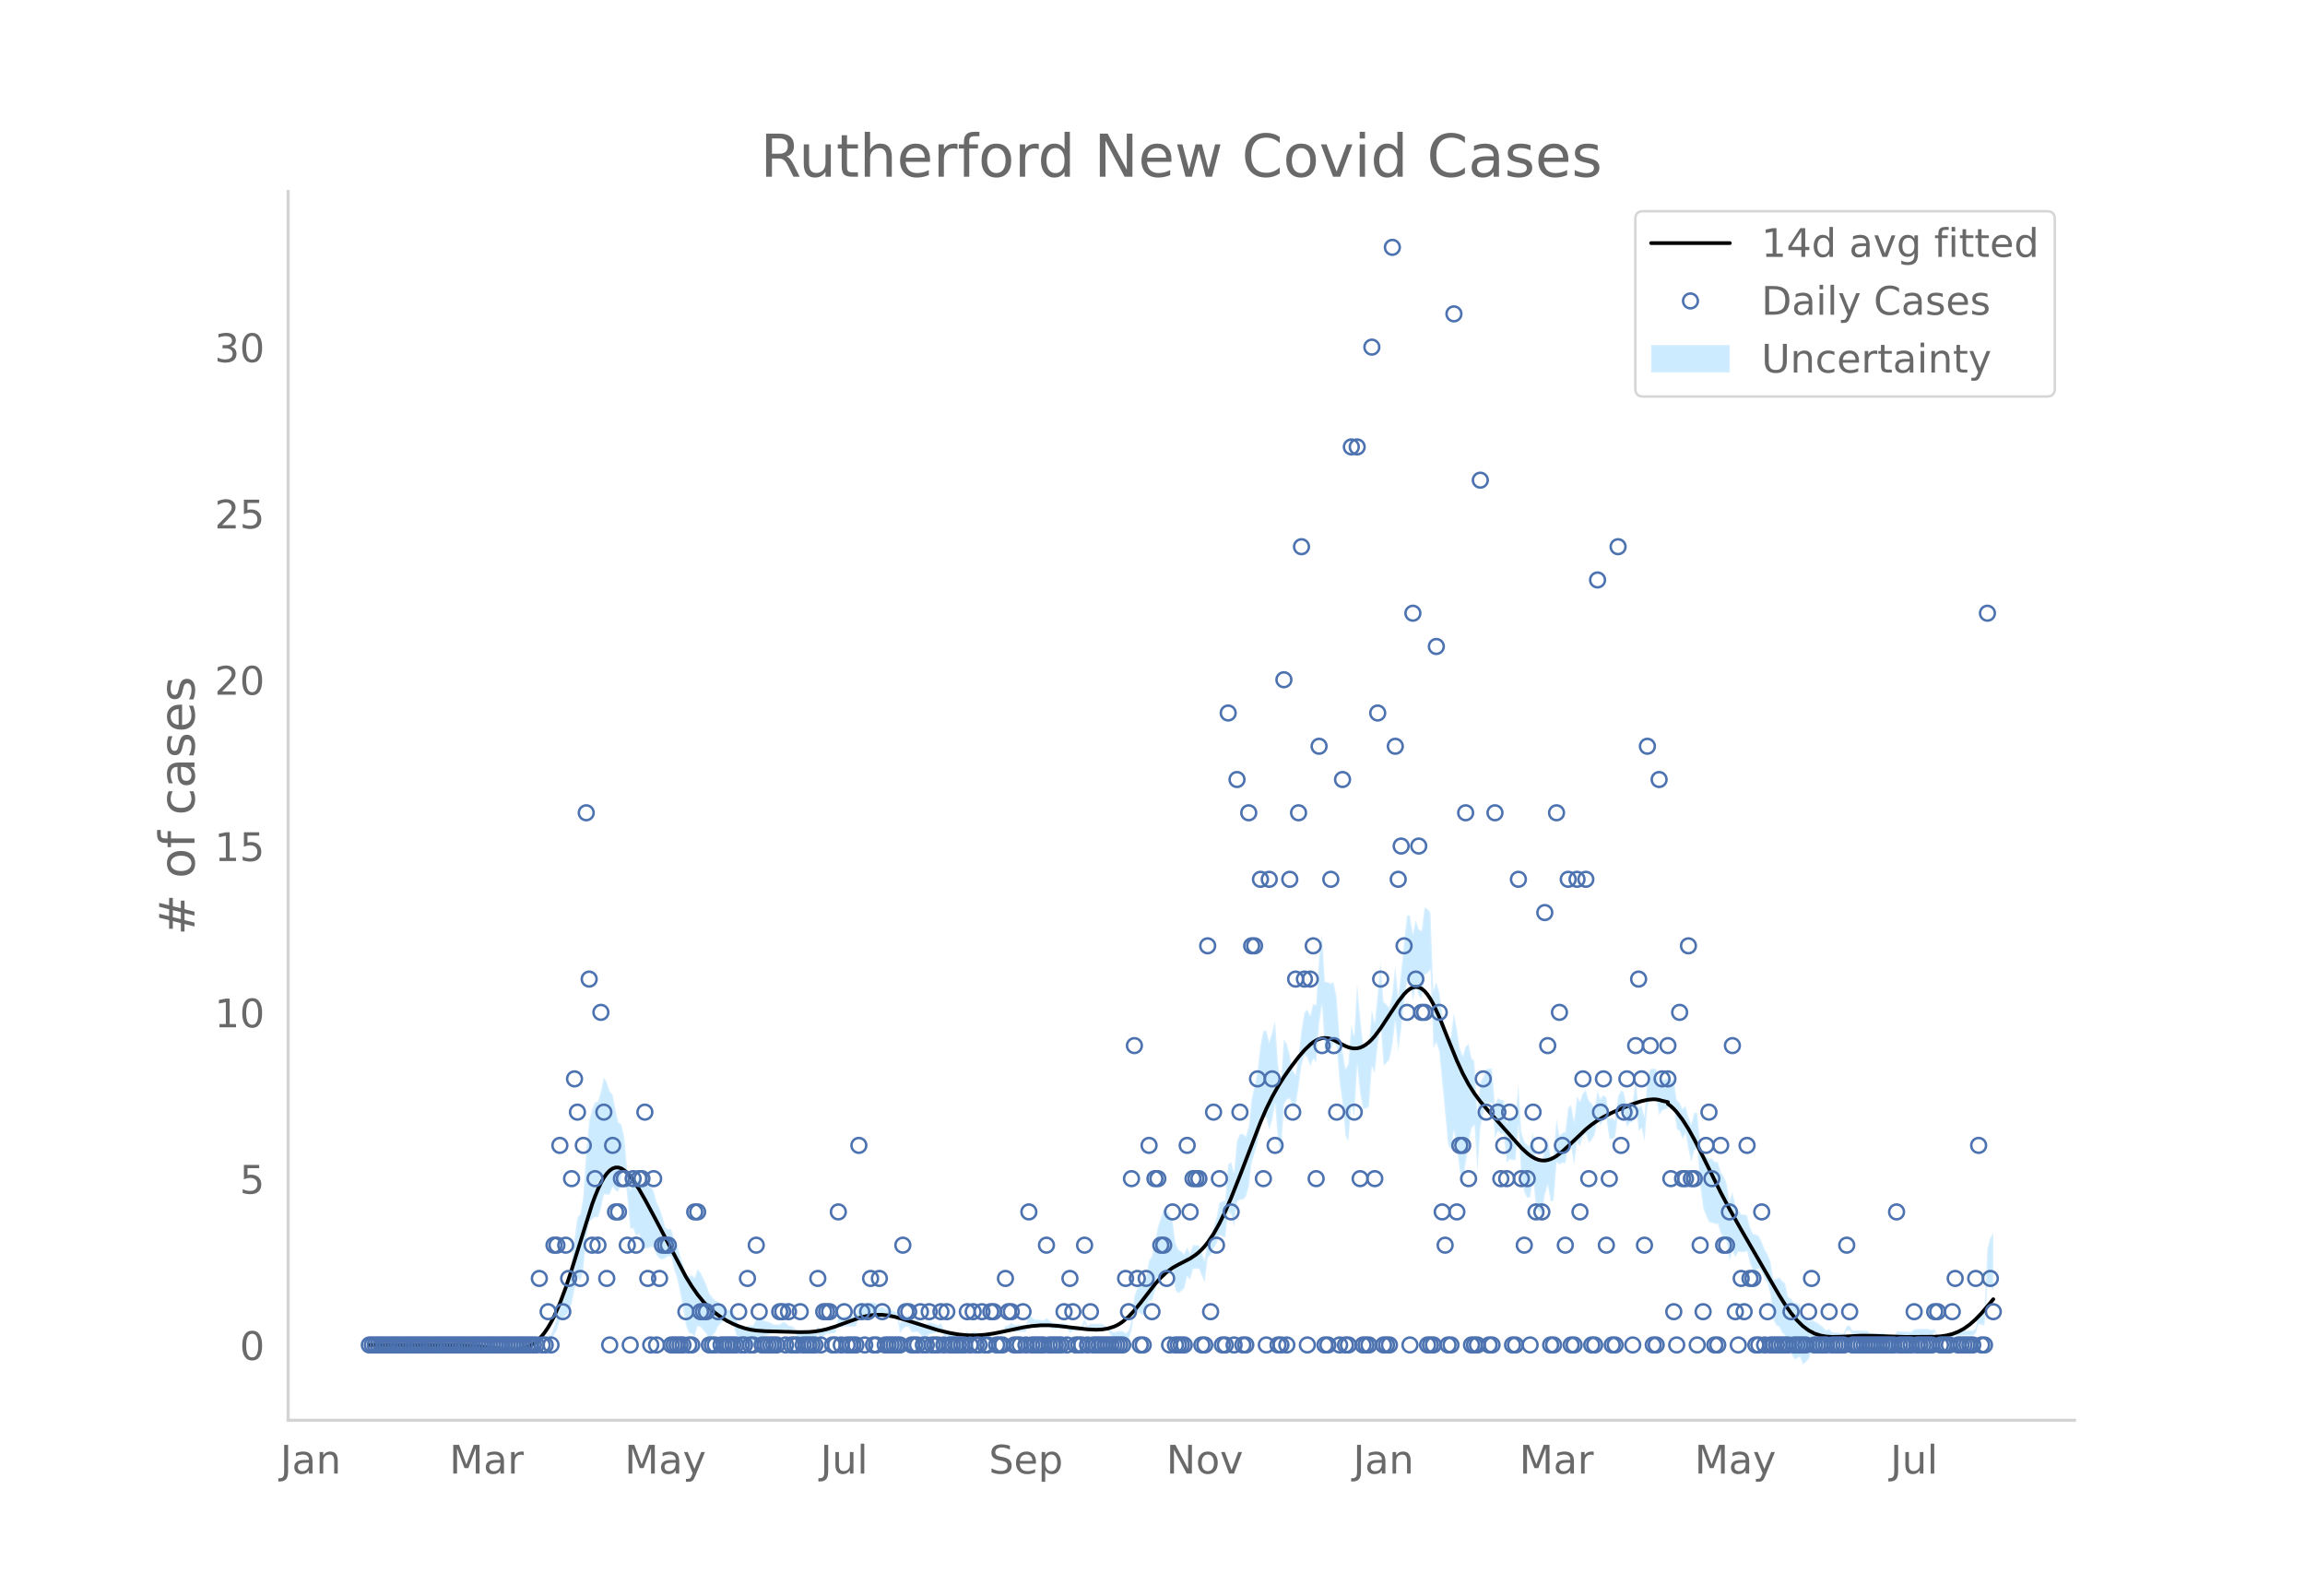 <svg height="864" viewBox="0 0 936 648" width="1248" xmlns="http://www.w3.org/2000/svg" xmlns:xlink="http://www.w3.org/1999/xlink"><defs><style>*{stroke-linecap:butt;stroke-linejoin:round}</style></defs><g id="figure_1"><path d="M0 648h936V0H0z" style="fill:#fff" id="patch_1"/><g id="axes_1"><path d="M117 576.72h725.4V77.76H117z" style="fill:none" id="patch_2"/><g id="PolyCollection_1"><defs><path d="M151.163-101.853H217.822l1.191-1.413 1.19.185 1.19.12 1.191-.742 1.19.144 1.19-2.33 1.191-2.04 1.19-4.198 1.19.107 1.191-1.8 1.19-.994 1.191-3.628 1.19-5.922 1.19-4.74 1.191 1.272 1.19-4.455 1.19-12.722 1.191-6.774 1.19-1.105 1.19-.88 1.191.233 1.19-3.606 1.19-5.835 1.191.086 1.19.067 1.19-3.2 1.191 1.476 1.19.52 1.19-6.381 1.191-3.313 1.19 11.64 1.191 13.16 1.19-.376 1.19 3.368 1.191-1.052 1.19 5.825 1.19.176 1.191-.177 1.19-.397 1.19.068 1.191 3.248 1.19 1.342 1.19.348 1.191-.568 1.19-.802 1.19.27 1.191 5.27 1.19 3.555 1.191 5.519 1.19 6.176 1.19 7.36 1.191 3.009 1.19.412 1.19 1.004 1.191-4.243 1.19.484 1.19 1.427 1.191 1.402 1.19 2.132 1.19-1.434 1.191-1.311 1.19-2.55 1.19-1.325 1.191-.863 1.19.893 1.19.024 1.191-.024 1.19 4.228 1.191 3.076 1.19 1.115 1.19 1.228 1.191-.85 1.19.2 1.19.111 1.191-2.999 1.19-.23 1.19-.297 1.191-.386 1.19-.349 1.19-.456 1.191-.652 1.19-.08 1.19.02 1.191-.965 1.19-.202 1.19.775 1.191-.277 1.19-.534 1.191 3.428 1.19.277 1.19.19 1.191.135 1.19.095 1.19.062 1.191.032 1.19-1.968 1.19.92 1.191-.167 1.19-1.166 1.19-.089 1.191-.101 1.19-.118 1.19-3.195 1.191 1.184 1.19-.71 1.191.144 1.19.056 1.19-.028 1.191-.113 1.19-3.389 1.19-.63 1.191.989h1.19l1.19-.989 1.191-.17 1.19-.349 1.19 1.855 1.191-1.142 1.19.82 1.19-.18 1.191-.23 1.19-.303 1.19-.455 1.191 6.906 1.19-1.692 1.191-.864 1.19.061 1.19 2.056 1.191.021 1.19-.08 1.19 1.077 1.191.996 1.19.021 1.19-1.111 1.191-.238 1.19-.366 1.19-.6 1.191-.975 1.19 3.021 1.19-.068 1.191.916 1.19.111 1.191.045 1.19-.015 1.19 1.093 1.191.123 1.19-.946 1.19.964 1.191-1.065 1.19-.141 1.19-.194 1.191-.613 1.19-.079 1.19.902 1.191-.965 1.19-.859 1.19.081 1.191.065h1.19l1.19-1.661 1.191.207 1.19-.756 1.191 1.035 1.19.036 1.19.005 1.191-.025 1.19-.059 1.19-3.595 1.191 1.02 1.19.94 1.19-.073 1.191-.13 1.19-.204 1.19-.924 1.191.918 1.19.965 1.19-.059 1.191-.066 1.19-.074 1.191-.085 1.19-.098 1.19 1.997 1.191-.988 1.19.031 1.19.01 1.191-.01 1.19-2.784 1.19 2.753 1.191-1.028H447.56l1.19.973 1.191.003 1.19 2.073 1.19 1.287 1.191.232 1.19.177 1.191.136 1.19.918 1.19-.912 1.191-3.86 1.19-7.164 1.19-.654 1.191.888 1.19.668 1.19-1.227 1.191-4.575 1.19-.124 1.19-3.835 1.191-3.722 1.19-2.034 1.19-2.31 1.191-.211 1.19.086 1.19-.117 1.191 7.923 1.19 1.222 1.191-.86 1.19-1.067 1.19-4.994 1.191 1.472 1.19-4.363 1.19-.118 1.191-.006 1.19 2.822 1.19 2.61 1.191-10 1.19-1.09 1.19-2.48 1.191-1.92 1.19-3.611 1.19.686 1.191.304 1.19-10.462 1.191 1.104 1.19 5.173 1.19-10.243 1.191-.994 1.19.024 1.19-1.088 1.191-3.939 1.19-9.908 1.19-3.997 1.191-3.923 1.19-6.98 1.19-3.564 1.191.132 1.19 4.966 1.19-3.933 1.191-6.66 1.19 15.224 1.19 5.473 1.191-20.459 1.19-1.978 1.191-.516 1.19 3.402 1.19-.033 1.191-8.155 1.19-8.62 1.19-4.206 1.191 1.183 1.19 3.392 1.19-3.056 1.191 1.546 1.19-15.722 1.19-7.648 1.191 19.307 1.19-.177 1.19-.546 1.191-3.305 1.19 1.532 1.191 14.778 1.19 8.124 1.19 13.518 1.191 2.113 1.19-15.119 1.19 5.364 1.191-21.145 1.19 11.597 1.19 6.36 1.191-.403 1.19-.674 1.19-16.192 1.191 2.49 1.19-11.45 1.19-8.048 1.191 16.515 1.19-1.006 1.19-1.503 1.191-5.636 1.19-10.093 1.191 12.541 1.19-9.186 1.19-10.971 1.191-8.5 1.19-.021 1.19 7.867 1.191-5.91 1.19 4.005 1.19 1.27 1.191-9.741 1.19-.68 1.19-1.366 1.191 31.836 1.19-2.242 1.19 3.731 1.191 12.943 1.19 11.96 1.191 12.887 1.19 1.99 1.19-7.903 1.191 7.208 1.19 9.568 1.19 4.39 1.191-7.77 1.19-8.411 1.19-5.783 1.191-1.403 1.19 19.414 1.19-18.228 1.191-5.627 1.19-4.473 1.19.123 1.191.114 1.19 14.17 1.19-2.956 1.191 1.09 1.19-.062 1.191 11.823 1.19-1.42 1.19.274 1.191.06 1.19-14.008 1.19 21.291 1.191 5.859 1.19 2.276 1.19-.277 1.191-8.231 1.19 12.473 1.19 1.3 1.191 1.053 1.19-7.575 1.19-4.014 1.191 6.627 1.19-.291 1.19-15.523 1.191.799 1.19-.708 1.191.385 1.19-7.39 1.19.894 1.191 6.939 1.19-9.139 1.19 1.728 1.191-4.24 1.19-.87 1.19 3.716 1.191-1.278 1.19-2.072 1.19-6.293 1.191 2.44 1.19-2.377 1.19-.84 1.191 8.746 1.19.062 1.191-.825 1.19-9.368 1.19-1.609 1.191 1.2 1.19 5.785 1.19-1.998 1.191-.09 1.19-8.122 1.19 11.59 1.191-.938 1.19 5.088 1.19-14 1.191-3.319 1.19.202 1.19-.104 1.191 6.76 1.19-1.88 2.381-.874v-1.107l1.19 1.782 1.191-1.141 1.19 8.893 1.19.869 1.191 3.21 1.19-2.432 1.19 6.852 1.191 4.829 1.19-4.864 1.19-.315 1.191 15.206 1.19 8.673 1.19 3.197 1.191 2.614 1.19.205 1.19.497 1.191-.033 1.19 3.83 1.191 1.893 1.19 1.284 1.19 8.04 1.191-4.118 1.19 2.667 1.19-2.356 1.191.312 1.19-.177 1.19-.261 1.191 4.96 1.19 2.982 1.19-.233 1.191-.709 1.19 1.553 1.19 2.713 1.191 1.827 1.19 4.772 1.19 10.143 1.191 2.155 1.19.611 1.191 2.383 1.19 1.042 1.19 6.005 1.191 1.25 1.19 2.22 1.19-.2 1.191-.723 1.19 3.181 1.19-.89 1.191-1.256 1.19-3.358 1.19-.479 1.191-.588 1.19-.892 1.19-.931 1.191-1.299 1.19-1.348 1.191.625 1.19-.111 1.19-.142 1.191-.186 1.19-.123 1.19-2.677 1.191.063 1.19 1.927 1.19-.008 1.191-.012 1.19-.017 1.19-.023 1.191-.03 1.19.994h5.952l1.19 3.142 1.191 1.214 1.19.276 1.19-3.899 1.191-.043 1.19-.048 1.19-.053 1.191-.057h1.19l1.19-.907 1.191.052 1.19.048 1.19.043 1.191.04 1.19-.12 1.19-.378 1.191-1.619 1.19 3.013 1.191.095 1.19.08 1.19.068 1.191.059 1.19-.965 1.19-.965H801.095l1.191-.965 1.19-3.894 1.19.483 1.191.285 1.19-16.578 1.19.64 1.191 1.642v-23.173l-1.19 1.642-1.19 4.5-1.19 25.87-1.191.284-1.19.483-1.19 5.754-1.191.964H793.953l-1.19.965-1.191.965-1.19.059-1.19.068-1.191.08-1.19.095-1.19-2.776-1.191.31-1.19-.377-1.19-.12-1.191.04-1.19.043-1.19.048-1.191.052-1.19 1.022h-1.19l-1.191-.057-1.19-.053-1.191-.048-1.19-.043-1.19 3.82-1.191.274-1.19-.715-1.19-2.646h-5.952l-1.19-.936-1.191-.03-1.19-.022-1.19-.018-1.191-.012-1.19-.007-1.19-1.932-1.191.062-1.19 3.112-1.191-.123-1.19-.186-1.19-.142-1.191-.111-1.19-1.305-1.19.582-1.191-1.299-1.19-.93-1.19-.893-1.191-.588-1.19-.48-1.19.502-1.191-1.256-1.19-.89-1.19-4.537-1.191-.723-1.19-.2-1.191-1.638-1.19-.68-1.19-5.572-1.191-.887-1.19-1.477-1.19.611-1.191.226-1.19-7.223-1.19-2.945-1.191-2.032-1.19-3.075-1.19-2.306-1.191-.71-1.19-.233-1.19-2.805-1.191-4.688-1.19-.261-1.19-.177-1.191-1.617-1.19-2.356-1.191-5.052-1.19 3.6-1.19-7.395-1.191-2.575-1.19-1.966-1.19-3.888-1.191-.033-1.19-1.433-1.19.205-1.191-1.245-1.19-.662-1.19-4.833-1.191-11.807-1.19-.315-1.19 4.784-1.191-2.89-1.19-4.723-1.191 1.425-1.19-2.577-1.19-1.061-1.191-8.471-1.19.788-1.19-2.077v.822l-2.381 1.055-1.19 1.98-1.191-6.746-1.19-.104-1.19.201-1.191 4.4-1.19 14.941-1.19-4.559-1.191.992-1.19-11.564-1.19 9.243-1.191-.09-1.19 1.86-1.191-5.79-1.19-.73-1.19 2.25-1.191 9.926-1.19-.825-1.19.062-1.191-8.619-1.19-.84-1.19 1.481-1.191-3.347-1.19 7.212-1.19-2.072-1.191-1.277-1.19-4.002-1.19 1.059-1.191 3.478-1.19-2.131-1.19 10.156-1.191-6.567-1.19.895-1.191 9.974-1.19.385-1.19 1.222-1.191-6.92-1.19 15.349-1.19-.291-1.191-6.879-1.19 3.703-1.19 5.932-1.191-.876-1.19-.63-1.19-10.68-1.191 5.274-1.19-.276-1.19-1.583-1.191-3.789-1.19-19.227-1.191 13.004-1.19.06-1.19.274-1.191 2.44-1.19-9.402-1.19-.062-1.191-.84-1.19 2.832-1.19-14.77-1.191.113-1.19.123-1.19 3.244-1.191 2.092-1.19 12.643-1.19-21.104-1.191-1.404-1.19-5.782-1.19 1.235-1.191 3.808-1.19-3.329-1.191-7.797-1.19-6.298-1.19 9.462-1.191 1.99-1.19-6.408-1.19-5.404-1.191-8.282-1.19-3.987-1.19 3.546-1.191-31.836-1.19-1.366-1.19-.68-1.191 9.554-1.19-.66-1.19-3.712-1.191 5.667-1.19-7.57-1.191-.02-1.19 10.794-1.19 12.183-1.191 10.108-1.19-12.541-1.19 11.13-1.191 5.942-1.19-1.503-1.19-1.006-1.191-16.287-1.19 13.176-1.19 11.705-1.191-5.228-1.19 14.68-1.19-.675-1.191-.403-1.19-11.005-1.19-13.486-1.191 21.303-1.19-4.284-1.191 15.753-1.19 2.113-1.19-7.706-1.191-5.382-1.19-16.094-1.19-6.186-1.191.554-1.19-.546-1.19-.177-1.191-19.282-1.19 9.717-1.19 19.008-1.191-.383-1.19 4.662-1.19-2.397-1.191 1.184-1.19 7.37-1.191 10.675-1.19 7.28-1.19-1.962-1.191-6.245-1.19-4.375-1.19-1.978-1.191 18.13-1.19-8.033-1.19-17.577-1.191 4.917-1.19 3.785-1.19-4.682-1.191.133-1.19 6.083-1.19 10.385-1.191 5.725-1.19 5.65-1.19 11.316-1.191 3.78-1.19-1.09-1.191.024-1.19 2.866-1.19 12.91-1.191-4.474-1.19 1.103-1.19 14.622-1.191.304-1.19.686-1.19 6.036-1.191 3.868-1.19 3.31-1.19.838-1.191 9.295-1.19-3.178-1.19-2.966-1.191-.006-1.19-.118-1.19 3.354-1.191-2.387-1.19 2.724-1.191-1.067-1.19-.86-1.19-2.637-1.191-9.442-1.19-2.046-1.19-1.844-1.191-.21-1.19 3.478-1.19 3.754-1.191 5.926-1.19 5.812-1.19 1.805-1.191 7.002-1.19 2.632-1.19.668-1.191.888-1.19 3.205-1.191 10.2-1.19 3.86-1.19 1.017-1.191-1.012-1.19.136-1.19.177-1.191.232-1.19-.642-1.19-1.786-1.191.003-1.19-.956H442.8l-1.191.9-1.19-3.035-1.19 3.004-1.191-.01-1.19.01-1.191.032-1.19.94-1.19-1.861-1.191-.098-1.19-.085-1.19-.074-1.191-.066-1.19-.059-1.19-.964-1.191-1.011-1.19 1.005-1.19-.204-1.191-.13-1.19-.073-1.19-.989-1.191-.91-1.19 4.122-1.191-.058-1.19-.026-1.19.005-1.191.037-1.19-.895-1.19 1.174-1.191.207-1.19 2.197h-1.19l-1.191.065-1.19.081-1.19 1.071-1.191.965-1.19-1.028-1.19-.078-1.191-.614-1.19-.194-1.19-.14-1.191.863-1.19-.965-1.191.984-1.19.123-1.19-.837-1.191-.015-1.19.045-1.19.111-1.191-1.013-1.19-.068-1.19-2.767-1.191.954-1.19-.6-1.19-.366-1.191-.238-1.19.818-1.19.02-1.191-.932-1.19-.853-1.191-.08-1.19.021-1.19-1.803-1.191.062-1.19 1.065-1.19 2.166-1.191-4.67-1.19-.455-1.19-.304-1.191-.229-1.19-.18-1.19-1.11-1.191.788-1.19-2.004-1.19-.349-1.191-.17-1.19.94h-1.19l-1.191-.94-1.19 1.299-1.191 4.33-1.19-.114-1.19-.027-1.191.055-1.19.144-1.19 1.22-1.191-.746-1.19 4.523-1.19-.118-1.191-.101-1.19-.089-1.19.764-1.191-.168-1.19-1.009-1.19 1.891-1.191.032-1.19.062-1.19.095-1.191.135-1.19.19-1.191.277-1.19-2.36-1.19-.534-1.191-.278-1.19-1.154-1.19-.202-1.191.965-1.19.02-1.19-.08-1.191-.653-1.19-.456-1.19-.348-1.191-.386-1.19-.298-1.19-.23-1.191 2.79-1.19.111-1.191.201-1.19 1.078-1.19-.701-1.191-.815-1.19-2.712-1.19-3.49-1.191-.023-1.19.023-1.19-1.037-1.191-.862-1.19-1.326-1.19-.62-1.191-1.31-1.19-1.434-1.19-3.657-1.191-2.457-1.19-2.432-1.19-1.445-1.191 3.474-1.19-.925-1.191.412-1.19-.85-1.19-4.217-1.191-3.471-1.19-4.128-1.19-2.233-1.191-4.379-1.19.271-1.19-.802-1.191-4.427-1.19-3.512-1.19-2.516-1.191-4.47-1.19-1.862-1.19-.396-1.191-.177-1.19.176-1.191-3.822-1.19 2.806-1.19-.491-1.191 3.484-1.19-8.064-1.19-13.444-1.191-5.242-1.19-.593-1.19-5.268-1.191-6.243-1.19-1.27-1.19-3.792-1.191-1.844-1.19 5.742-1.19 4.112-1.191.233-1.19 2.98-1.19 4.682-1.191 12.521-1.19 18.15-1.191 7.121-1.19 1.272-1.19 8.767-1.191 9.513-1.19 6.02-1.19 2.865-1.191 3.988-1.19 2.037-1.19 7.378-1.191 3.75-1.19 3.457-1.19.145-1.191 1.186-1.19.121-1.19.185-1.191 2.445H151.164z" id="mc7950886aa" style="stroke:#fff;stroke-opacity:.2"/></defs><g clip-path="url(#p342124c0f4)"><use style="fill:#089fff;fill-opacity:.2;stroke:#fff;stroke-opacity:.2" xlink:href="#mc7950886aa" y="648"/></g></g><path clip-path="url(#p342124c0f4)" d="m149.973 546.147 38.091.109 5.952.388 5.951.63 5.952.61 2.38.065 2.382-.155 2.38-.498 1.19-.42 1.191-.558 1.19-.716 1.19-.893 1.191-1.09 1.19-1.305 1.19-1.536 1.191-1.782 1.19-2.04 1.19-2.311 2.382-5.4 2.38-6.364 2.381-7.198 8.332-26.667 1.19-3.215 1.191-2.894 1.19-2.532 1.19-2.128 1.191-1.69 1.19-1.255 1.19-.824 1.191-.403 1.19.01 1.19.408 1.191.767 1.19 1.08 1.191 1.343 1.19 1.564 2.381 3.65 2.38 4.128 3.572 6.624 13.094 24.84 2.38 3.842 2.381 3.402 2.38 2.91 2.381 2.455 2.381 2.06 2.38 1.723 2.382 1.45 2.38 1.218 2.381 1.006 2.38.798 2.381.578 2.381.36 3.571.256 14.284.4 3.571-.07 2.381-.213 2.38-.38 2.382-.54 3.57-1.088 5.952-2.197 3.571-1.237 2.381-.662 2.38-.457 2.381-.218 2.381.027 2.38.267 2.382.473 3.57.993 14.285 4.497 4.761 1.12 3.571.614 3.571.341 3.571.038 3.571-.255 3.572-.513 4.76-.964 7.143-1.509 3.571-.545 3.571-.297 3.571-.006 3.571.245 5.952.716 5.952.671 3.57.152 2.382-.11 2.38-.38 2.38-.746 1.191-.541 1.19-.672 1.191-.812 2.38-2.032 2.381-2.54 2.381-2.929 5.952-7.711 2.38-2.675 2.381-2.215 2.38-1.75 2.382-1.337 4.761-2.444 2.38-1.601 1.191-.985 1.19-1.137 1.19-1.301 1.191-1.473 2.38-3.494 2.382-4.248 2.38-4.927 2.381-5.494 3.571-9.007 8.332-21.687 2.381-5.477 2.38-4.834 2.382-4.253 2.38-3.79 2.381-3.44 3.571-4.703 2.38-2.764 2.381-2.307 1.19-.928 1.191-.747 1.19-.544 1.19-.323 1.191-.108 1.19.096 1.19.289 1.191.461 2.381 1.227 2.38 1.232 1.191.473 1.19.326 1.19.15 1.191-.055 1.19-.282 1.19-.51 1.191-.73 1.19-.944 1.19-1.153 1.191-1.35 2.38-3.17 3.572-5.427 3.571-5.379 2.38-3.047 1.191-1.208 1.19-.922 1.19-.584 1.191-.22 1.19.16 1.19.561 1.191.982 1.19 1.41 1.19 1.802 1.191 2.15 2.38 5.154 3.572 8.942 3.571 8.78 2.38 5.175 2.381 4.445 2.381 3.77 2.38 3.203 3.572 4.156 13.094 14.655 2.38 2.2 1.19.92 1.191.772 1.19.607 1.19.423 1.191.224 1.19.011 1.19-.19 1.191-.38 1.19-.556 1.19-.716 2.382-1.84 2.38-2.194 7.142-6.807 2.381-1.921 2.38-1.66 2.382-1.42 3.57-1.802 4.762-2.064 4.761-1.816 2.381-.753 2.38-.543 2.382-.22 1.19.06 1.19.201 1.19.361 2.381.54v.724l1.19.911 1.191 1.102 1.19 1.293 2.381 3.116 2.38 3.747 2.381 4.268 3.572 7.04 7.142 14.467 3.57 6.732 4.762 8.409 11.904 20.564 3.57 6.121 2.381 3.772 2.381 3.39 2.38 2.902 2.381 2.354 2.381 1.788 2.38 1.252 2.382.798 2.38.43 2.381.155 3.571-.078 8.332-.429 4.762.056 13.094.454 11.903-.073 2.381-.166 2.38-.339 2.381-.588 2.381-.909 2.38-1.285 2.381-1.699 2.381-2.102 2.38-2.478 3.572-4.206 1.19-1.456h0" style="fill:none;stroke:#000;stroke-linecap:round;stroke-width:1.5" id="line2d_1"/><g id="line2d_2"><defs><path d="M0 3a3 3 0 1 0 0-6 3 3 0 0 0 0 6z" id="md377216e54" style="stroke:#4c72b0"/></defs><g clip-path="url(#p342124c0f4)"><use style="fill-opacity:0;stroke:#4c72b0" x="149.973" xlink:href="#md377216e54" y="546.147"/><use style="fill-opacity:0;stroke:#4c72b0" x="151.163" xlink:href="#md377216e54" y="546.147"/><use style="fill-opacity:0;stroke:#4c72b0" x="152.353" xlink:href="#md377216e54" y="546.147"/><use style="fill-opacity:0;stroke:#4c72b0" x="153.544" xlink:href="#md377216e54" y="546.147"/><use style="fill-opacity:0;stroke:#4c72b0" x="154.734" xlink:href="#md377216e54" y="546.147"/><use style="fill-opacity:0;stroke:#4c72b0" x="155.924" xlink:href="#md377216e54" y="546.147"/><use style="fill-opacity:0;stroke:#4c72b0" x="157.115" xlink:href="#md377216e54" y="546.147"/><use style="fill-opacity:0;stroke:#4c72b0" x="158.305" xlink:href="#md377216e54" y="546.147"/><use style="fill-opacity:0;stroke:#4c72b0" x="159.496" xlink:href="#md377216e54" y="546.147"/><use style="fill-opacity:0;stroke:#4c72b0" x="160.686" xlink:href="#md377216e54" y="546.147"/><use style="fill-opacity:0;stroke:#4c72b0" x="161.876" xlink:href="#md377216e54" y="546.147"/><use style="fill-opacity:0;stroke:#4c72b0" x="163.067" xlink:href="#md377216e54" y="546.147"/><use style="fill-opacity:0;stroke:#4c72b0" x="164.257" xlink:href="#md377216e54" y="546.147"/><use style="fill-opacity:0;stroke:#4c72b0" x="165.447" xlink:href="#md377216e54" y="546.147"/><use style="fill-opacity:0;stroke:#4c72b0" x="166.638" xlink:href="#md377216e54" y="546.147"/><use style="fill-opacity:0;stroke:#4c72b0" x="167.828" xlink:href="#md377216e54" y="546.147"/><use style="fill-opacity:0;stroke:#4c72b0" x="169.018" xlink:href="#md377216e54" y="546.147"/><use style="fill-opacity:0;stroke:#4c72b0" x="170.209" xlink:href="#md377216e54" y="546.147"/><use style="fill-opacity:0;stroke:#4c72b0" x="171.399" xlink:href="#md377216e54" y="546.147"/><use style="fill-opacity:0;stroke:#4c72b0" x="172.589" xlink:href="#md377216e54" y="546.147"/><use style="fill-opacity:0;stroke:#4c72b0" x="173.78" xlink:href="#md377216e54" y="546.147"/><use style="fill-opacity:0;stroke:#4c72b0" x="174.97" xlink:href="#md377216e54" y="546.147"/><use style="fill-opacity:0;stroke:#4c72b0" x="176.16" xlink:href="#md377216e54" y="546.147"/><use style="fill-opacity:0;stroke:#4c72b0" x="177.351" xlink:href="#md377216e54" y="546.147"/><use style="fill-opacity:0;stroke:#4c72b0" x="178.541" xlink:href="#md377216e54" y="546.147"/><use style="fill-opacity:0;stroke:#4c72b0" x="179.732" xlink:href="#md377216e54" y="546.147"/><use style="fill-opacity:0;stroke:#4c72b0" x="180.922" xlink:href="#md377216e54" y="546.147"/><use style="fill-opacity:0;stroke:#4c72b0" x="182.112" xlink:href="#md377216e54" y="546.147"/><use style="fill-opacity:0;stroke:#4c72b0" x="183.303" xlink:href="#md377216e54" y="546.147"/><use style="fill-opacity:0;stroke:#4c72b0" x="184.493" xlink:href="#md377216e54" y="546.147"/><use style="fill-opacity:0;stroke:#4c72b0" x="185.683" xlink:href="#md377216e54" y="546.147"/><use style="fill-opacity:0;stroke:#4c72b0" x="186.874" xlink:href="#md377216e54" y="546.147"/><use style="fill-opacity:0;stroke:#4c72b0" x="188.064" xlink:href="#md377216e54" y="546.147"/><use style="fill-opacity:0;stroke:#4c72b0" x="189.254" xlink:href="#md377216e54" y="546.147"/><use style="fill-opacity:0;stroke:#4c72b0" x="190.445" xlink:href="#md377216e54" y="546.147"/><use style="fill-opacity:0;stroke:#4c72b0" x="191.635" xlink:href="#md377216e54" y="546.147"/><use style="fill-opacity:0;stroke:#4c72b0" x="192.825" xlink:href="#md377216e54" y="546.147"/><use style="fill-opacity:0;stroke:#4c72b0" x="194.016" xlink:href="#md377216e54" y="546.147"/><use style="fill-opacity:0;stroke:#4c72b0" x="195.206" xlink:href="#md377216e54" y="546.147"/><use style="fill-opacity:0;stroke:#4c72b0" x="196.396" xlink:href="#md377216e54" y="546.147"/><use style="fill-opacity:0;stroke:#4c72b0" x="197.587" xlink:href="#md377216e54" y="546.147"/><use style="fill-opacity:0;stroke:#4c72b0" x="198.777" xlink:href="#md377216e54" y="546.147"/><use style="fill-opacity:0;stroke:#4c72b0" x="199.967" xlink:href="#md377216e54" y="546.147"/><use style="fill-opacity:0;stroke:#4c72b0" x="201.158" xlink:href="#md377216e54" y="546.147"/><use style="fill-opacity:0;stroke:#4c72b0" x="202.348" xlink:href="#md377216e54" y="546.147"/><use style="fill-opacity:0;stroke:#4c72b0" x="203.539" xlink:href="#md377216e54" y="546.147"/><use style="fill-opacity:0;stroke:#4c72b0" x="204.729" xlink:href="#md377216e54" y="546.147"/><use style="fill-opacity:0;stroke:#4c72b0" x="205.919" xlink:href="#md377216e54" y="546.147"/><use style="fill-opacity:0;stroke:#4c72b0" x="207.11" xlink:href="#md377216e54" y="546.147"/><use style="fill-opacity:0;stroke:#4c72b0" x="208.3" xlink:href="#md377216e54" y="546.147"/><use style="fill-opacity:0;stroke:#4c72b0" x="209.49" xlink:href="#md377216e54" y="546.147"/><use style="fill-opacity:0;stroke:#4c72b0" x="210.681" xlink:href="#md377216e54" y="546.147"/><use style="fill-opacity:0;stroke:#4c72b0" x="211.871" xlink:href="#md377216e54" y="546.147"/><use style="fill-opacity:0;stroke:#4c72b0" x="213.061" xlink:href="#md377216e54" y="546.147"/><use style="fill-opacity:0;stroke:#4c72b0" x="214.252" xlink:href="#md377216e54" y="546.147"/><use style="fill-opacity:0;stroke:#4c72b0" x="215.442" xlink:href="#md377216e54" y="546.147"/><use style="fill-opacity:0;stroke:#4c72b0" x="216.632" xlink:href="#md377216e54" y="546.147"/><use style="fill-opacity:0;stroke:#4c72b0" x="217.823" xlink:href="#md377216e54" y="546.147"/><use style="fill-opacity:0;stroke:#4c72b0" x="219.013" xlink:href="#md377216e54" y="519.135"/><use style="fill-opacity:0;stroke:#4c72b0" x="220.203" xlink:href="#md377216e54" y="546.147"/><use style="fill-opacity:0;stroke:#4c72b0" x="221.394" xlink:href="#md377216e54" y="546.147"/><use style="fill-opacity:0;stroke:#4c72b0" x="222.584" xlink:href="#md377216e54" y="532.641"/><use style="fill-opacity:0;stroke:#4c72b0" x="223.774" xlink:href="#md377216e54" y="546.147"/><use style="fill-opacity:0;stroke:#4c72b0" x="224.965" xlink:href="#md377216e54" y="505.629"/><use style="fill-opacity:0;stroke:#4c72b0" x="226.155" xlink:href="#md377216e54" y="505.629"/><use style="fill-opacity:0;stroke:#4c72b0" x="227.346" xlink:href="#md377216e54" y="465.11"/><use style="fill-opacity:0;stroke:#4c72b0" x="228.536" xlink:href="#md377216e54" y="532.641"/><use style="fill-opacity:0;stroke:#4c72b0" x="229.726" xlink:href="#md377216e54" y="505.629"/><use style="fill-opacity:0;stroke:#4c72b0" x="230.917" xlink:href="#md377216e54" y="519.135"/><use style="fill-opacity:0;stroke:#4c72b0" x="232.107" xlink:href="#md377216e54" y="478.616"/><use style="fill-opacity:0;stroke:#4c72b0" x="233.297" xlink:href="#md377216e54" y="438.097"/><use style="fill-opacity:0;stroke:#4c72b0" x="234.488" xlink:href="#md377216e54" y="451.603"/><use style="fill-opacity:0;stroke:#4c72b0" x="235.678" xlink:href="#md377216e54" y="519.135"/><use style="fill-opacity:0;stroke:#4c72b0" x="236.868" xlink:href="#md377216e54" y="465.11"/><use style="fill-opacity:0;stroke:#4c72b0" x="238.059" xlink:href="#md377216e54" y="330.047"/><use style="fill-opacity:0;stroke:#4c72b0" x="239.249" xlink:href="#md377216e54" y="397.578"/><use style="fill-opacity:0;stroke:#4c72b0" x="240.439" xlink:href="#md377216e54" y="505.629"/><use style="fill-opacity:0;stroke:#4c72b0" x="241.63" xlink:href="#md377216e54" y="478.616"/><use style="fill-opacity:0;stroke:#4c72b0" x="242.82" xlink:href="#md377216e54" y="505.629"/><use style="fill-opacity:0;stroke:#4c72b0" x="244.01" xlink:href="#md377216e54" y="411.085"/><use style="fill-opacity:0;stroke:#4c72b0" x="245.201" xlink:href="#md377216e54" y="451.603"/><use style="fill-opacity:0;stroke:#4c72b0" x="246.391" xlink:href="#md377216e54" y="519.135"/><use style="fill-opacity:0;stroke:#4c72b0" x="247.582" xlink:href="#md377216e54" y="546.147"/><use style="fill-opacity:0;stroke:#4c72b0" x="248.772" xlink:href="#md377216e54" y="465.11"/><use style="fill-opacity:0;stroke:#4c72b0" x="249.962" xlink:href="#md377216e54" y="492.122"/><use style="fill-opacity:0;stroke:#4c72b0" x="251.153" xlink:href="#md377216e54" y="492.122"/><use style="fill-opacity:0;stroke:#4c72b0" x="252.343" xlink:href="#md377216e54" y="478.616"/><use style="fill-opacity:0;stroke:#4c72b0" x="253.533" xlink:href="#md377216e54" y="478.616"/><use style="fill-opacity:0;stroke:#4c72b0" x="254.724" xlink:href="#md377216e54" y="505.629"/><use style="fill-opacity:0;stroke:#4c72b0" x="255.914" xlink:href="#md377216e54" y="546.147"/><use style="fill-opacity:0;stroke:#4c72b0" x="257.104" xlink:href="#md377216e54" y="478.616"/><use style="fill-opacity:0;stroke:#4c72b0" x="258.295" xlink:href="#md377216e54" y="505.629"/><use style="fill-opacity:0;stroke:#4c72b0" x="259.485" xlink:href="#md377216e54" y="478.616"/><use style="fill-opacity:0;stroke:#4c72b0" x="260.675" xlink:href="#md377216e54" y="478.616"/><use style="fill-opacity:0;stroke:#4c72b0" x="261.866" xlink:href="#md377216e54" y="451.603"/><use style="fill-opacity:0;stroke:#4c72b0" x="263.056" xlink:href="#md377216e54" y="519.135"/><use style="fill-opacity:0;stroke:#4c72b0" x="264.246" xlink:href="#md377216e54" y="546.147"/><use style="fill-opacity:0;stroke:#4c72b0" x="265.437" xlink:href="#md377216e54" y="478.616"/><use style="fill-opacity:0;stroke:#4c72b0" x="266.627" xlink:href="#md377216e54" y="546.147"/><use style="fill-opacity:0;stroke:#4c72b0" x="267.817" xlink:href="#md377216e54" y="519.135"/><use style="fill-opacity:0;stroke:#4c72b0" x="269.008" xlink:href="#md377216e54" y="505.629"/><use style="fill-opacity:0;stroke:#4c72b0" x="270.198" xlink:href="#md377216e54" y="505.629"/><use style="fill-opacity:0;stroke:#4c72b0" x="271.389" xlink:href="#md377216e54" y="505.629"/><use style="fill-opacity:0;stroke:#4c72b0" x="272.579" xlink:href="#md377216e54" y="546.147"/><use style="fill-opacity:0;stroke:#4c72b0" x="273.769" xlink:href="#md377216e54" y="546.147"/><use style="fill-opacity:0;stroke:#4c72b0" x="274.96" xlink:href="#md377216e54" y="546.147"/><use style="fill-opacity:0;stroke:#4c72b0" x="276.15" xlink:href="#md377216e54" y="546.147"/><use style="fill-opacity:0;stroke:#4c72b0" x="277.34" xlink:href="#md377216e54" y="546.147"/><use style="fill-opacity:0;stroke:#4c72b0" x="278.531" xlink:href="#md377216e54" y="532.641"/><use style="fill-opacity:0;stroke:#4c72b0" x="279.721" xlink:href="#md377216e54" y="546.147"/><use style="fill-opacity:0;stroke:#4c72b0" x="280.911" xlink:href="#md377216e54" y="546.147"/><use style="fill-opacity:0;stroke:#4c72b0" x="282.102" xlink:href="#md377216e54" y="492.122"/><use style="fill-opacity:0;stroke:#4c72b0" x="283.292" xlink:href="#md377216e54" y="492.122"/><use style="fill-opacity:0;stroke:#4c72b0" x="284.482" xlink:href="#md377216e54" y="532.641"/><use style="fill-opacity:0;stroke:#4c72b0" x="285.673" xlink:href="#md377216e54" y="532.641"/><use style="fill-opacity:0;stroke:#4c72b0" x="286.863" xlink:href="#md377216e54" y="532.641"/><use style="fill-opacity:0;stroke:#4c72b0" x="288.053" xlink:href="#md377216e54" y="546.147"/><use style="fill-opacity:0;stroke:#4c72b0" x="289.244" xlink:href="#md377216e54" y="546.147"/><use style="fill-opacity:0;stroke:#4c72b0" x="290.434" xlink:href="#md377216e54" y="546.147"/><use style="fill-opacity:0;stroke:#4c72b0" x="291.625" xlink:href="#md377216e54" y="532.641"/><use style="fill-opacity:0;stroke:#4c72b0" x="292.815" xlink:href="#md377216e54" y="546.147"/><use style="fill-opacity:0;stroke:#4c72b0" x="294.005" xlink:href="#md377216e54" y="546.147"/><use style="fill-opacity:0;stroke:#4c72b0" x="295.196" xlink:href="#md377216e54" y="546.147"/><use style="fill-opacity:0;stroke:#4c72b0" x="296.386" xlink:href="#md377216e54" y="546.147"/><use style="fill-opacity:0;stroke:#4c72b0" x="297.576" xlink:href="#md377216e54" y="546.147"/><use style="fill-opacity:0;stroke:#4c72b0" x="298.767" xlink:href="#md377216e54" y="546.147"/><use style="fill-opacity:0;stroke:#4c72b0" x="299.957" xlink:href="#md377216e54" y="532.641"/><use style="fill-opacity:0;stroke:#4c72b0" x="301.147" xlink:href="#md377216e54" y="546.147"/><use style="fill-opacity:0;stroke:#4c72b0" x="302.338" xlink:href="#md377216e54" y="546.147"/><use style="fill-opacity:0;stroke:#4c72b0" x="303.528" xlink:href="#md377216e54" y="519.135"/><use style="fill-opacity:0;stroke:#4c72b0" x="304.718" xlink:href="#md377216e54" y="546.147"/><use style="fill-opacity:0;stroke:#4c72b0" x="305.909" xlink:href="#md377216e54" y="546.147"/><use style="fill-opacity:0;stroke:#4c72b0" x="307.099" xlink:href="#md377216e54" y="505.629"/><use style="fill-opacity:0;stroke:#4c72b0" x="308.289" xlink:href="#md377216e54" y="532.641"/><use style="fill-opacity:0;stroke:#4c72b0" x="309.48" xlink:href="#md377216e54" y="546.147"/><use style="fill-opacity:0;stroke:#4c72b0" x="310.67" xlink:href="#md377216e54" y="546.147"/><use style="fill-opacity:0;stroke:#4c72b0" x="311.86" xlink:href="#md377216e54" y="546.147"/><use style="fill-opacity:0;stroke:#4c72b0" x="313.051" xlink:href="#md377216e54" y="546.147"/><use style="fill-opacity:0;stroke:#4c72b0" x="314.241" xlink:href="#md377216e54" y="546.147"/><use style="fill-opacity:0;stroke:#4c72b0" x="315.432" xlink:href="#md377216e54" y="546.147"/><use style="fill-opacity:0;stroke:#4c72b0" x="316.622" xlink:href="#md377216e54" y="532.641"/><use style="fill-opacity:0;stroke:#4c72b0" x="317.812" xlink:href="#md377216e54" y="532.641"/><use style="fill-opacity:0;stroke:#4c72b0" x="319.003" xlink:href="#md377216e54" y="546.147"/><use style="fill-opacity:0;stroke:#4c72b0" x="320.193" xlink:href="#md377216e54" y="532.641"/><use style="fill-opacity:0;stroke:#4c72b0" x="321.383" xlink:href="#md377216e54" y="546.147"/><use style="fill-opacity:0;stroke:#4c72b0" x="322.574" xlink:href="#md377216e54" y="546.147"/><use style="fill-opacity:0;stroke:#4c72b0" x="323.764" xlink:href="#md377216e54" y="546.147"/><use style="fill-opacity:0;stroke:#4c72b0" x="324.954" xlink:href="#md377216e54" y="532.641"/><use style="fill-opacity:0;stroke:#4c72b0" x="326.145" xlink:href="#md377216e54" y="546.147"/><use style="fill-opacity:0;stroke:#4c72b0" x="327.335" xlink:href="#md377216e54" y="546.147"/><use style="fill-opacity:0;stroke:#4c72b0" x="328.525" xlink:href="#md377216e54" y="546.147"/><use style="fill-opacity:0;stroke:#4c72b0" x="329.716" xlink:href="#md377216e54" y="546.147"/><use style="fill-opacity:0;stroke:#4c72b0" x="330.906" xlink:href="#md377216e54" y="546.147"/><use style="fill-opacity:0;stroke:#4c72b0" x="332.096" xlink:href="#md377216e54" y="519.135"/><use style="fill-opacity:0;stroke:#4c72b0" x="333.287" xlink:href="#md377216e54" y="546.147"/><use style="fill-opacity:0;stroke:#4c72b0" x="334.477" xlink:href="#md377216e54" y="532.641"/><use style="fill-opacity:0;stroke:#4c72b0" x="335.668" xlink:href="#md377216e54" y="532.641"/><use style="fill-opacity:0;stroke:#4c72b0" x="336.858" xlink:href="#md377216e54" y="532.641"/><use style="fill-opacity:0;stroke:#4c72b0" x="338.048" xlink:href="#md377216e54" y="546.147"/><use style="fill-opacity:0;stroke:#4c72b0" x="339.239" xlink:href="#md377216e54" y="546.147"/><use style="fill-opacity:0;stroke:#4c72b0" x="340.429" xlink:href="#md377216e54" y="492.122"/><use style="fill-opacity:0;stroke:#4c72b0" x="341.619" xlink:href="#md377216e54" y="546.147"/><use style="fill-opacity:0;stroke:#4c72b0" x="342.81" xlink:href="#md377216e54" y="532.641"/><use style="fill-opacity:0;stroke:#4c72b0" x="344" xlink:href="#md377216e54" y="546.147"/><use style="fill-opacity:0;stroke:#4c72b0" x="345.19" xlink:href="#md377216e54" y="546.147"/><use style="fill-opacity:0;stroke:#4c72b0" x="346.381" xlink:href="#md377216e54" y="546.147"/><use style="fill-opacity:0;stroke:#4c72b0" x="347.571" xlink:href="#md377216e54" y="546.147"/><use style="fill-opacity:0;stroke:#4c72b0" x="348.761" xlink:href="#md377216e54" y="465.11"/><use style="fill-opacity:0;stroke:#4c72b0" x="349.952" xlink:href="#md377216e54" y="532.641"/><use style="fill-opacity:0;stroke:#4c72b0" x="351.142" xlink:href="#md377216e54" y="546.147"/><use style="fill-opacity:0;stroke:#4c72b0" x="352.332" xlink:href="#md377216e54" y="532.641"/><use style="fill-opacity:0;stroke:#4c72b0" x="353.523" xlink:href="#md377216e54" y="519.135"/><use style="fill-opacity:0;stroke:#4c72b0" x="354.713" xlink:href="#md377216e54" y="546.147"/><use style="fill-opacity:0;stroke:#4c72b0" x="355.903" xlink:href="#md377216e54" y="546.147"/><use style="fill-opacity:0;stroke:#4c72b0" x="357.094" xlink:href="#md377216e54" y="519.135"/><use style="fill-opacity:0;stroke:#4c72b0" x="358.284" xlink:href="#md377216e54" y="532.641"/><use style="fill-opacity:0;stroke:#4c72b0" x="359.475" xlink:href="#md377216e54" y="546.147"/><use style="fill-opacity:0;stroke:#4c72b0" x="360.665" xlink:href="#md377216e54" y="546.147"/><use style="fill-opacity:0;stroke:#4c72b0" x="361.855" xlink:href="#md377216e54" y="546.147"/><use style="fill-opacity:0;stroke:#4c72b0" x="363.046" xlink:href="#md377216e54" y="546.147"/><use style="fill-opacity:0;stroke:#4c72b0" x="364.236" xlink:href="#md377216e54" y="546.147"/><use style="fill-opacity:0;stroke:#4c72b0" x="365.426" xlink:href="#md377216e54" y="546.147"/><use style="fill-opacity:0;stroke:#4c72b0" x="366.617" xlink:href="#md377216e54" y="505.629"/><use style="fill-opacity:0;stroke:#4c72b0" x="367.807" xlink:href="#md377216e54" y="532.641"/><use style="fill-opacity:0;stroke:#4c72b0" x="368.997" xlink:href="#md377216e54" y="532.641"/><use style="fill-opacity:0;stroke:#4c72b0" x="370.188" xlink:href="#md377216e54" y="546.147"/><use style="fill-opacity:0;stroke:#4c72b0" x="371.378" xlink:href="#md377216e54" y="546.147"/><use style="fill-opacity:0;stroke:#4c72b0" x="372.568" xlink:href="#md377216e54" y="546.147"/><use style="fill-opacity:0;stroke:#4c72b0" x="373.759" xlink:href="#md377216e54" y="532.641"/><use style="fill-opacity:0;stroke:#4c72b0" x="374.949" xlink:href="#md377216e54" y="546.147"/><use style="fill-opacity:0;stroke:#4c72b0" x="376.139" xlink:href="#md377216e54" y="546.147"/><use style="fill-opacity:0;stroke:#4c72b0" x="377.33" xlink:href="#md377216e54" y="532.641"/><use style="fill-opacity:0;stroke:#4c72b0" x="378.52" xlink:href="#md377216e54" y="546.147"/><use style="fill-opacity:0;stroke:#4c72b0" x="379.711" xlink:href="#md377216e54" y="546.147"/><use style="fill-opacity:0;stroke:#4c72b0" x="380.901" xlink:href="#md377216e54" y="546.147"/><use style="fill-opacity:0;stroke:#4c72b0" x="382.091" xlink:href="#md377216e54" y="532.641"/><use style="fill-opacity:0;stroke:#4c72b0" x="383.282" xlink:href="#md377216e54" y="546.147"/><use style="fill-opacity:0;stroke:#4c72b0" x="384.472" xlink:href="#md377216e54" y="532.641"/><use style="fill-opacity:0;stroke:#4c72b0" x="385.662" xlink:href="#md377216e54" y="546.147"/><use style="fill-opacity:0;stroke:#4c72b0" x="386.853" xlink:href="#md377216e54" y="546.147"/><use style="fill-opacity:0;stroke:#4c72b0" x="388.043" xlink:href="#md377216e54" y="546.147"/><use style="fill-opacity:0;stroke:#4c72b0" x="389.233" xlink:href="#md377216e54" y="546.147"/><use style="fill-opacity:0;stroke:#4c72b0" x="390.424" xlink:href="#md377216e54" y="546.147"/><use style="fill-opacity:0;stroke:#4c72b0" x="391.614" xlink:href="#md377216e54" y="546.147"/><use style="fill-opacity:0;stroke:#4c72b0" x="392.804" xlink:href="#md377216e54" y="532.641"/><use style="fill-opacity:0;stroke:#4c72b0" x="393.995" xlink:href="#md377216e54" y="546.147"/><use style="fill-opacity:0;stroke:#4c72b0" x="395.185" xlink:href="#md377216e54" y="532.641"/><use style="fill-opacity:0;stroke:#4c72b0" x="396.375" xlink:href="#md377216e54" y="546.147"/><use style="fill-opacity:0;stroke:#4c72b0" x="397.566" xlink:href="#md377216e54" y="546.147"/><use style="fill-opacity:0;stroke:#4c72b0" x="398.756" xlink:href="#md377216e54" y="532.641"/><use style="fill-opacity:0;stroke:#4c72b0" x="399.946" xlink:href="#md377216e54" y="546.147"/><use style="fill-opacity:0;stroke:#4c72b0" x="401.137" xlink:href="#md377216e54" y="546.147"/><use style="fill-opacity:0;stroke:#4c72b0" x="402.327" xlink:href="#md377216e54" y="532.641"/><use style="fill-opacity:0;stroke:#4c72b0" x="403.518" xlink:href="#md377216e54" y="532.641"/><use style="fill-opacity:0;stroke:#4c72b0" x="404.708" xlink:href="#md377216e54" y="546.147"/><use style="fill-opacity:0;stroke:#4c72b0" x="405.898" xlink:href="#md377216e54" y="546.147"/><use style="fill-opacity:0;stroke:#4c72b0" x="407.089" xlink:href="#md377216e54" y="546.147"/><use style="fill-opacity:0;stroke:#4c72b0" x="408.279" xlink:href="#md377216e54" y="519.135"/><use style="fill-opacity:0;stroke:#4c72b0" x="409.469" xlink:href="#md377216e54" y="532.641"/><use style="fill-opacity:0;stroke:#4c72b0" x="410.66" xlink:href="#md377216e54" y="532.641"/><use style="fill-opacity:0;stroke:#4c72b0" x="411.85" xlink:href="#md377216e54" y="546.147"/><use style="fill-opacity:0;stroke:#4c72b0" x="413.04" xlink:href="#md377216e54" y="546.147"/><use style="fill-opacity:0;stroke:#4c72b0" x="414.231" xlink:href="#md377216e54" y="546.147"/><use style="fill-opacity:0;stroke:#4c72b0" x="415.421" xlink:href="#md377216e54" y="532.641"/><use style="fill-opacity:0;stroke:#4c72b0" x="416.611" xlink:href="#md377216e54" y="546.147"/><use style="fill-opacity:0;stroke:#4c72b0" x="417.802" xlink:href="#md377216e54" y="492.122"/><use style="fill-opacity:0;stroke:#4c72b0" x="418.992" xlink:href="#md377216e54" y="546.147"/><use style="fill-opacity:0;stroke:#4c72b0" x="420.182" xlink:href="#md377216e54" y="546.147"/><use style="fill-opacity:0;stroke:#4c72b0" x="421.373" xlink:href="#md377216e54" y="546.147"/><use style="fill-opacity:0;stroke:#4c72b0" x="422.563" xlink:href="#md377216e54" y="546.147"/><use style="fill-opacity:0;stroke:#4c72b0" x="423.753" xlink:href="#md377216e54" y="546.147"/><use style="fill-opacity:0;stroke:#4c72b0" x="424.944" xlink:href="#md377216e54" y="505.629"/><use style="fill-opacity:0;stroke:#4c72b0" x="426.134" xlink:href="#md377216e54" y="546.147"/><use style="fill-opacity:0;stroke:#4c72b0" x="427.325" xlink:href="#md377216e54" y="546.147"/><use style="fill-opacity:0;stroke:#4c72b0" x="428.515" xlink:href="#md377216e54" y="546.147"/><use style="fill-opacity:0;stroke:#4c72b0" x="429.705" xlink:href="#md377216e54" y="546.147"/><use style="fill-opacity:0;stroke:#4c72b0" x="430.896" xlink:href="#md377216e54" y="546.147"/><use style="fill-opacity:0;stroke:#4c72b0" x="432.086" xlink:href="#md377216e54" y="532.641"/><use style="fill-opacity:0;stroke:#4c72b0" x="433.276" xlink:href="#md377216e54" y="546.147"/><use style="fill-opacity:0;stroke:#4c72b0" x="434.467" xlink:href="#md377216e54" y="519.135"/><use style="fill-opacity:0;stroke:#4c72b0" x="435.657" xlink:href="#md377216e54" y="532.641"/><use style="fill-opacity:0;stroke:#4c72b0" x="436.847" xlink:href="#md377216e54" y="546.147"/><use style="fill-opacity:0;stroke:#4c72b0" x="438.038" xlink:href="#md377216e54" y="546.147"/><use style="fill-opacity:0;stroke:#4c72b0" x="439.228" xlink:href="#md377216e54" y="546.147"/><use style="fill-opacity:0;stroke:#4c72b0" x="440.418" xlink:href="#md377216e54" y="505.629"/><use style="fill-opacity:0;stroke:#4c72b0" x="441.609" xlink:href="#md377216e54" y="546.147"/><use style="fill-opacity:0;stroke:#4c72b0" x="442.799" xlink:href="#md377216e54" y="532.641"/><use style="fill-opacity:0;stroke:#4c72b0" x="443.989" xlink:href="#md377216e54" y="546.147"/><use style="fill-opacity:0;stroke:#4c72b0" x="445.18" xlink:href="#md377216e54" y="546.147"/><use style="fill-opacity:0;stroke:#4c72b0" x="446.37" xlink:href="#md377216e54" y="546.147"/><use style="fill-opacity:0;stroke:#4c72b0" x="447.561" xlink:href="#md377216e54" y="546.147"/><use style="fill-opacity:0;stroke:#4c72b0" x="448.751" xlink:href="#md377216e54" y="546.147"/><use style="fill-opacity:0;stroke:#4c72b0" x="449.941" xlink:href="#md377216e54" y="546.147"/><use style="fill-opacity:0;stroke:#4c72b0" x="451.132" xlink:href="#md377216e54" y="546.147"/><use style="fill-opacity:0;stroke:#4c72b0" x="452.322" xlink:href="#md377216e54" y="546.147"/><use style="fill-opacity:0;stroke:#4c72b0" x="453.512" xlink:href="#md377216e54" y="546.147"/><use style="fill-opacity:0;stroke:#4c72b0" x="454.703" xlink:href="#md377216e54" y="546.147"/><use style="fill-opacity:0;stroke:#4c72b0" x="455.893" xlink:href="#md377216e54" y="546.147"/><use style="fill-opacity:0;stroke:#4c72b0" x="457.083" xlink:href="#md377216e54" y="519.135"/><use style="fill-opacity:0;stroke:#4c72b0" x="458.274" xlink:href="#md377216e54" y="532.641"/><use style="fill-opacity:0;stroke:#4c72b0" x="459.464" xlink:href="#md377216e54" y="478.616"/><use style="fill-opacity:0;stroke:#4c72b0" x="460.654" xlink:href="#md377216e54" y="424.591"/><use style="fill-opacity:0;stroke:#4c72b0" x="461.845" xlink:href="#md377216e54" y="519.135"/><use style="fill-opacity:0;stroke:#4c72b0" x="463.035" xlink:href="#md377216e54" y="546.147"/><use style="fill-opacity:0;stroke:#4c72b0" x="464.225" xlink:href="#md377216e54" y="546.147"/><use style="fill-opacity:0;stroke:#4c72b0" x="465.416" xlink:href="#md377216e54" y="519.135"/><use style="fill-opacity:0;stroke:#4c72b0" x="466.606" xlink:href="#md377216e54" y="465.11"/><use style="fill-opacity:0;stroke:#4c72b0" x="467.796" xlink:href="#md377216e54" y="532.641"/><use style="fill-opacity:0;stroke:#4c72b0" x="468.987" xlink:href="#md377216e54" y="478.616"/><use style="fill-opacity:0;stroke:#4c72b0" x="470.177" xlink:href="#md377216e54" y="478.616"/><use style="fill-opacity:0;stroke:#4c72b0" x="471.368" xlink:href="#md377216e54" y="505.629"/><use style="fill-opacity:0;stroke:#4c72b0" x="472.558" xlink:href="#md377216e54" y="505.629"/><use style="fill-opacity:0;stroke:#4c72b0" x="473.748" xlink:href="#md377216e54" y="519.135"/><use style="fill-opacity:0;stroke:#4c72b0" x="474.939" xlink:href="#md377216e54" y="546.147"/><use style="fill-opacity:0;stroke:#4c72b0" x="476.129" xlink:href="#md377216e54" y="492.122"/><use style="fill-opacity:0;stroke:#4c72b0" x="477.319" xlink:href="#md377216e54" y="546.147"/><use style="fill-opacity:0;stroke:#4c72b0" x="478.51" xlink:href="#md377216e54" y="546.147"/><use style="fill-opacity:0;stroke:#4c72b0" x="479.7" xlink:href="#md377216e54" y="546.147"/><use style="fill-opacity:0;stroke:#4c72b0" x="480.89" xlink:href="#md377216e54" y="546.147"/><use style="fill-opacity:0;stroke:#4c72b0" x="482.081" xlink:href="#md377216e54" y="465.11"/><use style="fill-opacity:0;stroke:#4c72b0" x="483.271" xlink:href="#md377216e54" y="492.122"/><use style="fill-opacity:0;stroke:#4c72b0" x="484.461" xlink:href="#md377216e54" y="478.616"/><use style="fill-opacity:0;stroke:#4c72b0" x="485.652" xlink:href="#md377216e54" y="478.616"/><use style="fill-opacity:0;stroke:#4c72b0" x="486.842" xlink:href="#md377216e54" y="478.616"/><use style="fill-opacity:0;stroke:#4c72b0" x="488.032" xlink:href="#md377216e54" y="546.147"/><use style="fill-opacity:0;stroke:#4c72b0" x="489.223" xlink:href="#md377216e54" y="546.147"/><use style="fill-opacity:0;stroke:#4c72b0" x="490.413" xlink:href="#md377216e54" y="384.072"/><use style="fill-opacity:0;stroke:#4c72b0" x="491.604" xlink:href="#md377216e54" y="532.641"/><use style="fill-opacity:0;stroke:#4c72b0" x="492.794" xlink:href="#md377216e54" y="451.603"/><use style="fill-opacity:0;stroke:#4c72b0" x="493.984" xlink:href="#md377216e54" y="505.629"/><use style="fill-opacity:0;stroke:#4c72b0" x="495.175" xlink:href="#md377216e54" y="478.616"/><use style="fill-opacity:0;stroke:#4c72b0" x="496.365" xlink:href="#md377216e54" y="546.147"/><use style="fill-opacity:0;stroke:#4c72b0" x="497.555" xlink:href="#md377216e54" y="546.147"/><use style="fill-opacity:0;stroke:#4c72b0" x="498.746" xlink:href="#md377216e54" y="289.528"/><use style="fill-opacity:0;stroke:#4c72b0" x="499.936" xlink:href="#md377216e54" y="492.122"/><use style="fill-opacity:0;stroke:#4c72b0" x="501.126" xlink:href="#md377216e54" y="546.147"/><use style="fill-opacity:0;stroke:#4c72b0" x="502.317" xlink:href="#md377216e54" y="316.541"/><use style="fill-opacity:0;stroke:#4c72b0" x="503.507" xlink:href="#md377216e54" y="451.603"/><use style="fill-opacity:0;stroke:#4c72b0" x="504.697" xlink:href="#md377216e54" y="546.147"/><use style="fill-opacity:0;stroke:#4c72b0" x="505.888" xlink:href="#md377216e54" y="546.147"/><use style="fill-opacity:0;stroke:#4c72b0" x="507.078" xlink:href="#md377216e54" y="330.047"/><use style="fill-opacity:0;stroke:#4c72b0" x="508.268" xlink:href="#md377216e54" y="384.072"/><use style="fill-opacity:0;stroke:#4c72b0" x="509.459" xlink:href="#md377216e54" y="384.072"/><use style="fill-opacity:0;stroke:#4c72b0" x="510.649" xlink:href="#md377216e54" y="438.097"/><use style="fill-opacity:0;stroke:#4c72b0" x="511.839" xlink:href="#md377216e54" y="357.059"/><use style="fill-opacity:0;stroke:#4c72b0" x="513.03" xlink:href="#md377216e54" y="478.616"/><use style="fill-opacity:0;stroke:#4c72b0" x="514.22" xlink:href="#md377216e54" y="546.147"/><use style="fill-opacity:0;stroke:#4c72b0" x="515.411" xlink:href="#md377216e54" y="357.059"/><use style="fill-opacity:0;stroke:#4c72b0" x="516.601" xlink:href="#md377216e54" y="438.097"/><use style="fill-opacity:0;stroke:#4c72b0" x="517.791" xlink:href="#md377216e54" y="465.11"/><use style="fill-opacity:0;stroke:#4c72b0" x="518.982" xlink:href="#md377216e54" y="546.147"/><use style="fill-opacity:0;stroke:#4c72b0" x="520.172" xlink:href="#md377216e54" y="546.147"/><use style="fill-opacity:0;stroke:#4c72b0" x="521.362" xlink:href="#md377216e54" y="276.022"/><use style="fill-opacity:0;stroke:#4c72b0" x="522.553" xlink:href="#md377216e54" y="546.147"/><use style="fill-opacity:0;stroke:#4c72b0" x="523.743" xlink:href="#md377216e54" y="357.059"/><use style="fill-opacity:0;stroke:#4c72b0" x="524.933" xlink:href="#md377216e54" y="451.603"/><use style="fill-opacity:0;stroke:#4c72b0" x="526.124" xlink:href="#md377216e54" y="397.578"/><use style="fill-opacity:0;stroke:#4c72b0" x="527.314" xlink:href="#md377216e54" y="330.047"/><use style="fill-opacity:0;stroke:#4c72b0" x="528.504" xlink:href="#md377216e54" y="221.997"/><use style="fill-opacity:0;stroke:#4c72b0" x="529.695" xlink:href="#md377216e54" y="397.578"/><use style="fill-opacity:0;stroke:#4c72b0" x="530.885" xlink:href="#md377216e54" y="546.147"/><use style="fill-opacity:0;stroke:#4c72b0" x="532.075" xlink:href="#md377216e54" y="397.578"/><use style="fill-opacity:0;stroke:#4c72b0" x="533.266" xlink:href="#md377216e54" y="384.072"/><use style="fill-opacity:0;stroke:#4c72b0" x="534.456" xlink:href="#md377216e54" y="478.616"/><use style="fill-opacity:0;stroke:#4c72b0" x="535.647" xlink:href="#md377216e54" y="303.034"/><use style="fill-opacity:0;stroke:#4c72b0" x="536.837" xlink:href="#md377216e54" y="424.591"/><use style="fill-opacity:0;stroke:#4c72b0" x="538.027" xlink:href="#md377216e54" y="546.147"/><use style="fill-opacity:0;stroke:#4c72b0" x="539.218" xlink:href="#md377216e54" y="546.147"/><use style="fill-opacity:0;stroke:#4c72b0" x="540.408" xlink:href="#md377216e54" y="357.059"/><use style="fill-opacity:0;stroke:#4c72b0" x="541.598" xlink:href="#md377216e54" y="424.591"/><use style="fill-opacity:0;stroke:#4c72b0" x="542.789" xlink:href="#md377216e54" y="451.603"/><use style="fill-opacity:0;stroke:#4c72b0" x="543.979" xlink:href="#md377216e54" y="546.147"/><use style="fill-opacity:0;stroke:#4c72b0" x="545.169" xlink:href="#md377216e54" y="316.541"/><use style="fill-opacity:0;stroke:#4c72b0" x="546.36" xlink:href="#md377216e54" y="546.147"/><use style="fill-opacity:0;stroke:#4c72b0" x="547.55" xlink:href="#md377216e54" y="546.147"/><use style="fill-opacity:0;stroke:#4c72b0" x="548.74" xlink:href="#md377216e54" y="181.478"/><use style="fill-opacity:0;stroke:#4c72b0" x="549.931" xlink:href="#md377216e54" y="451.603"/><use style="fill-opacity:0;stroke:#4c72b0" x="551.121" xlink:href="#md377216e54" y="181.478"/><use style="fill-opacity:0;stroke:#4c72b0" x="552.311" xlink:href="#md377216e54" y="478.616"/><use style="fill-opacity:0;stroke:#4c72b0" x="553.502" xlink:href="#md377216e54" y="546.147"/><use style="fill-opacity:0;stroke:#4c72b0" x="554.692" xlink:href="#md377216e54" y="546.147"/><use style="fill-opacity:0;stroke:#4c72b0" x="555.882" xlink:href="#md377216e54" y="546.147"/><use style="fill-opacity:0;stroke:#4c72b0" x="557.073" xlink:href="#md377216e54" y="140.959"/><use style="fill-opacity:0;stroke:#4c72b0" x="558.263" xlink:href="#md377216e54" y="478.616"/><use style="fill-opacity:0;stroke:#4c72b0" x="559.454" xlink:href="#md377216e54" y="289.528"/><use style="fill-opacity:0;stroke:#4c72b0" x="560.644" xlink:href="#md377216e54" y="397.578"/><use style="fill-opacity:0;stroke:#4c72b0" x="561.834" xlink:href="#md377216e54" y="546.147"/><use style="fill-opacity:0;stroke:#4c72b0" x="563.025" xlink:href="#md377216e54" y="546.147"/><use style="fill-opacity:0;stroke:#4c72b0" x="564.215" xlink:href="#md377216e54" y="546.147"/><use style="fill-opacity:0;stroke:#4c72b0" x="565.405" xlink:href="#md377216e54" y="100.44"/><use style="fill-opacity:0;stroke:#4c72b0" x="566.596" xlink:href="#md377216e54" y="303.034"/><use style="fill-opacity:0;stroke:#4c72b0" x="567.786" xlink:href="#md377216e54" y="357.059"/><use style="fill-opacity:0;stroke:#4c72b0" x="568.976" xlink:href="#md377216e54" y="343.553"/><use style="fill-opacity:0;stroke:#4c72b0" x="570.167" xlink:href="#md377216e54" y="384.072"/><use style="fill-opacity:0;stroke:#4c72b0" x="571.357" xlink:href="#md377216e54" y="411.085"/><use style="fill-opacity:0;stroke:#4c72b0" x="572.547" xlink:href="#md377216e54" y="546.147"/><use style="fill-opacity:0;stroke:#4c72b0" x="573.738" xlink:href="#md377216e54" y="249.009"/><use style="fill-opacity:0;stroke:#4c72b0" x="574.928" xlink:href="#md377216e54" y="397.578"/><use style="fill-opacity:0;stroke:#4c72b0" x="576.118" xlink:href="#md377216e54" y="343.553"/><use style="fill-opacity:0;stroke:#4c72b0" x="577.309" xlink:href="#md377216e54" y="411.085"/><use style="fill-opacity:0;stroke:#4c72b0" x="578.499" xlink:href="#md377216e54" y="411.085"/><use style="fill-opacity:0;stroke:#4c72b0" x="579.689" xlink:href="#md377216e54" y="546.147"/><use style="fill-opacity:0;stroke:#4c72b0" x="580.88" xlink:href="#md377216e54" y="546.147"/><use style="fill-opacity:0;stroke:#4c72b0" x="582.07" xlink:href="#md377216e54" y="546.147"/><use style="fill-opacity:0;stroke:#4c72b0" x="583.261" xlink:href="#md377216e54" y="262.515"/><use style="fill-opacity:0;stroke:#4c72b0" x="584.451" xlink:href="#md377216e54" y="411.085"/><use style="fill-opacity:0;stroke:#4c72b0" x="585.641" xlink:href="#md377216e54" y="492.122"/><use style="fill-opacity:0;stroke:#4c72b0" x="586.832" xlink:href="#md377216e54" y="505.629"/><use style="fill-opacity:0;stroke:#4c72b0" x="588.022" xlink:href="#md377216e54" y="546.147"/><use style="fill-opacity:0;stroke:#4c72b0" x="589.212" xlink:href="#md377216e54" y="546.147"/><use style="fill-opacity:0;stroke:#4c72b0" x="590.403" xlink:href="#md377216e54" y="127.453"/><use style="fill-opacity:0;stroke:#4c72b0" x="591.593" xlink:href="#md377216e54" y="492.122"/><use style="fill-opacity:0;stroke:#4c72b0" x="592.783" xlink:href="#md377216e54" y="465.11"/><use style="fill-opacity:0;stroke:#4c72b0" x="593.974" xlink:href="#md377216e54" y="465.11"/><use style="fill-opacity:0;stroke:#4c72b0" x="595.164" xlink:href="#md377216e54" y="330.047"/><use style="fill-opacity:0;stroke:#4c72b0" x="596.354" xlink:href="#md377216e54" y="478.616"/><use style="fill-opacity:0;stroke:#4c72b0" x="597.545" xlink:href="#md377216e54" y="546.147"/><use style="fill-opacity:0;stroke:#4c72b0" x="598.735" xlink:href="#md377216e54" y="546.147"/><use style="fill-opacity:0;stroke:#4c72b0" x="599.925" xlink:href="#md377216e54" y="546.147"/><use style="fill-opacity:0;stroke:#4c72b0" x="601.116" xlink:href="#md377216e54" y="194.984"/><use style="fill-opacity:0;stroke:#4c72b0" x="602.306" xlink:href="#md377216e54" y="438.097"/><use style="fill-opacity:0;stroke:#4c72b0" x="603.497" xlink:href="#md377216e54" y="451.603"/><use style="fill-opacity:0;stroke:#4c72b0" x="604.687" xlink:href="#md377216e54" y="546.147"/><use style="fill-opacity:0;stroke:#4c72b0" x="605.877" xlink:href="#md377216e54" y="546.147"/><use style="fill-opacity:0;stroke:#4c72b0" x="607.068" xlink:href="#md377216e54" y="330.047"/><use style="fill-opacity:0;stroke:#4c72b0" x="608.258" xlink:href="#md377216e54" y="451.603"/><use style="fill-opacity:0;stroke:#4c72b0" x="609.448" xlink:href="#md377216e54" y="478.616"/><use style="fill-opacity:0;stroke:#4c72b0" x="610.639" xlink:href="#md377216e54" y="465.11"/><use style="fill-opacity:0;stroke:#4c72b0" x="611.829" xlink:href="#md377216e54" y="478.616"/><use style="fill-opacity:0;stroke:#4c72b0" x="613.019" xlink:href="#md377216e54" y="451.603"/><use style="fill-opacity:0;stroke:#4c72b0" x="614.21" xlink:href="#md377216e54" y="546.147"/><use style="fill-opacity:0;stroke:#4c72b0" x="615.4" xlink:href="#md377216e54" y="546.147"/><use style="fill-opacity:0;stroke:#4c72b0" x="616.59" xlink:href="#md377216e54" y="357.059"/><use style="fill-opacity:0;stroke:#4c72b0" x="617.781" xlink:href="#md377216e54" y="478.616"/><use style="fill-opacity:0;stroke:#4c72b0" x="618.971" xlink:href="#md377216e54" y="505.629"/><use style="fill-opacity:0;stroke:#4c72b0" x="620.161" xlink:href="#md377216e54" y="478.616"/><use style="fill-opacity:0;stroke:#4c72b0" x="621.352" xlink:href="#md377216e54" y="546.147"/><use style="fill-opacity:0;stroke:#4c72b0" x="622.542" xlink:href="#md377216e54" y="451.603"/><use style="fill-opacity:0;stroke:#4c72b0" x="623.732" xlink:href="#md377216e54" y="492.122"/><use style="fill-opacity:0;stroke:#4c72b0" x="624.923" xlink:href="#md377216e54" y="465.11"/><use style="fill-opacity:0;stroke:#4c72b0" x="626.113" xlink:href="#md377216e54" y="492.122"/><use style="fill-opacity:0;stroke:#4c72b0" x="627.304" xlink:href="#md377216e54" y="370.566"/><use style="fill-opacity:0;stroke:#4c72b0" x="628.494" xlink:href="#md377216e54" y="424.591"/><use style="fill-opacity:0;stroke:#4c72b0" x="629.684" xlink:href="#md377216e54" y="546.147"/><use style="fill-opacity:0;stroke:#4c72b0" x="630.875" xlink:href="#md377216e54" y="546.147"/><use style="fill-opacity:0;stroke:#4c72b0" x="632.065" xlink:href="#md377216e54" y="330.047"/><use style="fill-opacity:0;stroke:#4c72b0" x="633.255" xlink:href="#md377216e54" y="411.085"/><use style="fill-opacity:0;stroke:#4c72b0" x="634.446" xlink:href="#md377216e54" y="465.11"/><use style="fill-opacity:0;stroke:#4c72b0" x="635.636" xlink:href="#md377216e54" y="505.629"/><use style="fill-opacity:0;stroke:#4c72b0" x="636.826" xlink:href="#md377216e54" y="357.059"/><use style="fill-opacity:0;stroke:#4c72b0" x="638.017" xlink:href="#md377216e54" y="546.147"/><use style="fill-opacity:0;stroke:#4c72b0" x="639.207" xlink:href="#md377216e54" y="546.147"/><use style="fill-opacity:0;stroke:#4c72b0" x="640.397" xlink:href="#md377216e54" y="357.059"/><use style="fill-opacity:0;stroke:#4c72b0" x="641.588" xlink:href="#md377216e54" y="492.122"/><use style="fill-opacity:0;stroke:#4c72b0" x="642.778" xlink:href="#md377216e54" y="438.097"/><use style="fill-opacity:0;stroke:#4c72b0" x="643.968" xlink:href="#md377216e54" y="357.059"/><use style="fill-opacity:0;stroke:#4c72b0" x="645.159" xlink:href="#md377216e54" y="478.616"/><use style="fill-opacity:0;stroke:#4c72b0" x="646.349" xlink:href="#md377216e54" y="546.147"/><use style="fill-opacity:0;stroke:#4c72b0" x="647.54" xlink:href="#md377216e54" y="546.147"/><use style="fill-opacity:0;stroke:#4c72b0" x="648.73" xlink:href="#md377216e54" y="235.503"/><use style="fill-opacity:0;stroke:#4c72b0" x="649.92" xlink:href="#md377216e54" y="451.603"/><use style="fill-opacity:0;stroke:#4c72b0" x="651.111" xlink:href="#md377216e54" y="438.097"/><use style="fill-opacity:0;stroke:#4c72b0" x="652.301" xlink:href="#md377216e54" y="505.629"/><use style="fill-opacity:0;stroke:#4c72b0" x="653.491" xlink:href="#md377216e54" y="478.616"/><use style="fill-opacity:0;stroke:#4c72b0" x="654.682" xlink:href="#md377216e54" y="546.147"/><use style="fill-opacity:0;stroke:#4c72b0" x="655.872" xlink:href="#md377216e54" y="546.147"/><use style="fill-opacity:0;stroke:#4c72b0" x="657.062" xlink:href="#md377216e54" y="221.997"/><use style="fill-opacity:0;stroke:#4c72b0" x="658.253" xlink:href="#md377216e54" y="465.11"/><use style="fill-opacity:0;stroke:#4c72b0" x="659.443" xlink:href="#md377216e54" y="451.603"/><use style="fill-opacity:0;stroke:#4c72b0" x="660.633" xlink:href="#md377216e54" y="438.097"/><use style="fill-opacity:0;stroke:#4c72b0" x="661.824" xlink:href="#md377216e54" y="451.603"/><use style="fill-opacity:0;stroke:#4c72b0" x="663.014" xlink:href="#md377216e54" y="546.147"/><use style="fill-opacity:0;stroke:#4c72b0" x="664.204" xlink:href="#md377216e54" y="424.591"/><use style="fill-opacity:0;stroke:#4c72b0" x="665.395" xlink:href="#md377216e54" y="397.578"/><use style="fill-opacity:0;stroke:#4c72b0" x="666.585" xlink:href="#md377216e54" y="438.097"/><use style="fill-opacity:0;stroke:#4c72b0" x="667.775" xlink:href="#md377216e54" y="505.629"/><use style="fill-opacity:0;stroke:#4c72b0" x="668.966" xlink:href="#md377216e54" y="303.034"/><use style="fill-opacity:0;stroke:#4c72b0" x="670.156" xlink:href="#md377216e54" y="424.591"/><use style="fill-opacity:0;stroke:#4c72b0" x="671.347" xlink:href="#md377216e54" y="546.147"/><use style="fill-opacity:0;stroke:#4c72b0" x="672.537" xlink:href="#md377216e54" y="546.147"/><use style="fill-opacity:0;stroke:#4c72b0" x="673.727" xlink:href="#md377216e54" y="316.541"/><use style="fill-opacity:0;stroke:#4c72b0" x="674.918" xlink:href="#md377216e54" y="438.097"/><use style="fill-opacity:0;stroke:#4c72b0" x="677.298" xlink:href="#md377216e54" y="438.097"/><use style="fill-opacity:0;stroke:#4c72b0" x="677.298" xlink:href="#md377216e54" y="424.591"/><use style="fill-opacity:0;stroke:#4c72b0" x="678.489" xlink:href="#md377216e54" y="478.616"/><use style="fill-opacity:0;stroke:#4c72b0" x="679.679" xlink:href="#md377216e54" y="532.641"/><use style="fill-opacity:0;stroke:#4c72b0" x="680.869" xlink:href="#md377216e54" y="546.147"/><use style="fill-opacity:0;stroke:#4c72b0" x="682.06" xlink:href="#md377216e54" y="411.085"/><use style="fill-opacity:0;stroke:#4c72b0" x="683.25" xlink:href="#md377216e54" y="478.616"/><use style="fill-opacity:0;stroke:#4c72b0" x="684.44" xlink:href="#md377216e54" y="478.616"/><use style="fill-opacity:0;stroke:#4c72b0" x="685.631" xlink:href="#md377216e54" y="384.072"/><use style="fill-opacity:0;stroke:#4c72b0" x="686.821" xlink:href="#md377216e54" y="478.616"/><use style="fill-opacity:0;stroke:#4c72b0" x="688.011" xlink:href="#md377216e54" y="478.616"/><use style="fill-opacity:0;stroke:#4c72b0" x="689.202" xlink:href="#md377216e54" y="546.147"/><use style="fill-opacity:0;stroke:#4c72b0" x="690.392" xlink:href="#md377216e54" y="505.629"/><use style="fill-opacity:0;stroke:#4c72b0" x="691.583" xlink:href="#md377216e54" y="532.641"/><use style="fill-opacity:0;stroke:#4c72b0" x="692.773" xlink:href="#md377216e54" y="465.11"/><use style="fill-opacity:0;stroke:#4c72b0" x="693.963" xlink:href="#md377216e54" y="451.603"/><use style="fill-opacity:0;stroke:#4c72b0" x="695.154" xlink:href="#md377216e54" y="478.616"/><use style="fill-opacity:0;stroke:#4c72b0" x="696.344" xlink:href="#md377216e54" y="546.147"/><use style="fill-opacity:0;stroke:#4c72b0" x="697.534" xlink:href="#md377216e54" y="546.147"/><use style="fill-opacity:0;stroke:#4c72b0" x="698.725" xlink:href="#md377216e54" y="465.11"/><use style="fill-opacity:0;stroke:#4c72b0" x="699.915" xlink:href="#md377216e54" y="505.629"/><use style="fill-opacity:0;stroke:#4c72b0" x="701.105" xlink:href="#md377216e54" y="505.629"/><use style="fill-opacity:0;stroke:#4c72b0" x="702.296" xlink:href="#md377216e54" y="492.122"/><use style="fill-opacity:0;stroke:#4c72b0" x="703.486" xlink:href="#md377216e54" y="424.591"/><use style="fill-opacity:0;stroke:#4c72b0" x="704.676" xlink:href="#md377216e54" y="532.641"/><use style="fill-opacity:0;stroke:#4c72b0" x="705.867" xlink:href="#md377216e54" y="546.147"/><use style="fill-opacity:0;stroke:#4c72b0" x="707.057" xlink:href="#md377216e54" y="519.135"/><use style="fill-opacity:0;stroke:#4c72b0" x="708.247" xlink:href="#md377216e54" y="532.641"/><use style="fill-opacity:0;stroke:#4c72b0" x="709.438" xlink:href="#md377216e54" y="465.11"/><use style="fill-opacity:0;stroke:#4c72b0" x="710.628" xlink:href="#md377216e54" y="519.135"/><use style="fill-opacity:0;stroke:#4c72b0" x="711.818" xlink:href="#md377216e54" y="519.135"/><use style="fill-opacity:0;stroke:#4c72b0" x="713.009" xlink:href="#md377216e54" y="546.147"/><use style="fill-opacity:0;stroke:#4c72b0" x="714.199" xlink:href="#md377216e54" y="546.147"/><use style="fill-opacity:0;stroke:#4c72b0" x="715.39" xlink:href="#md377216e54" y="492.122"/><use style="fill-opacity:0;stroke:#4c72b0" x="716.58" xlink:href="#md377216e54" y="546.147"/><use style="fill-opacity:0;stroke:#4c72b0" x="717.77" xlink:href="#md377216e54" y="532.641"/><use style="fill-opacity:0;stroke:#4c72b0" x="718.961" xlink:href="#md377216e54" y="546.147"/><use style="fill-opacity:0;stroke:#4c72b0" x="720.151" xlink:href="#md377216e54" y="546.147"/><use style="fill-opacity:0;stroke:#4c72b0" x="721.341" xlink:href="#md377216e54" y="546.147"/><use style="fill-opacity:0;stroke:#4c72b0" x="722.532" xlink:href="#md377216e54" y="546.147"/><use style="fill-opacity:0;stroke:#4c72b0" x="723.722" xlink:href="#md377216e54" y="546.147"/><use style="fill-opacity:0;stroke:#4c72b0" x="724.912" xlink:href="#md377216e54" y="546.147"/><use style="fill-opacity:0;stroke:#4c72b0" x="726.103" xlink:href="#md377216e54" y="546.147"/><use style="fill-opacity:0;stroke:#4c72b0" x="727.293" xlink:href="#md377216e54" y="532.641"/><use style="fill-opacity:0;stroke:#4c72b0" x="728.483" xlink:href="#md377216e54" y="546.147"/><use style="fill-opacity:0;stroke:#4c72b0" x="729.674" xlink:href="#md377216e54" y="546.147"/><use style="fill-opacity:0;stroke:#4c72b0" x="730.864" xlink:href="#md377216e54" y="546.147"/><use style="fill-opacity:0;stroke:#4c72b0" x="732.054" xlink:href="#md377216e54" y="546.147"/><use style="fill-opacity:0;stroke:#4c72b0" x="733.245" xlink:href="#md377216e54" y="546.147"/><use style="fill-opacity:0;stroke:#4c72b0" x="734.435" xlink:href="#md377216e54" y="532.641"/><use style="fill-opacity:0;stroke:#4c72b0" x="735.625" xlink:href="#md377216e54" y="519.135"/><use style="fill-opacity:0;stroke:#4c72b0" x="736.816" xlink:href="#md377216e54" y="546.147"/><use style="fill-opacity:0;stroke:#4c72b0" x="738.006" xlink:href="#md377216e54" y="546.147"/><use style="fill-opacity:0;stroke:#4c72b0" x="739.197" xlink:href="#md377216e54" y="546.147"/><use style="fill-opacity:0;stroke:#4c72b0" x="740.387" xlink:href="#md377216e54" y="546.147"/><use style="fill-opacity:0;stroke:#4c72b0" x="741.577" xlink:href="#md377216e54" y="546.147"/><use style="fill-opacity:0;stroke:#4c72b0" x="742.768" xlink:href="#md377216e54" y="532.641"/><use style="fill-opacity:0;stroke:#4c72b0" x="743.958" xlink:href="#md377216e54" y="546.147"/><use style="fill-opacity:0;stroke:#4c72b0" x="745.148" xlink:href="#md377216e54" y="546.147"/><use style="fill-opacity:0;stroke:#4c72b0" x="746.339" xlink:href="#md377216e54" y="546.147"/><use style="fill-opacity:0;stroke:#4c72b0" x="747.529" xlink:href="#md377216e54" y="546.147"/><use style="fill-opacity:0;stroke:#4c72b0" x="748.719" xlink:href="#md377216e54" y="546.147"/><use style="fill-opacity:0;stroke:#4c72b0" x="749.91" xlink:href="#md377216e54" y="505.629"/><use style="fill-opacity:0;stroke:#4c72b0" x="751.1" xlink:href="#md377216e54" y="532.641"/><use style="fill-opacity:0;stroke:#4c72b0" x="752.29" xlink:href="#md377216e54" y="546.147"/><use style="fill-opacity:0;stroke:#4c72b0" x="753.481" xlink:href="#md377216e54" y="546.147"/><use style="fill-opacity:0;stroke:#4c72b0" x="754.671" xlink:href="#md377216e54" y="546.147"/><use style="fill-opacity:0;stroke:#4c72b0" x="755.861" xlink:href="#md377216e54" y="546.147"/><use style="fill-opacity:0;stroke:#4c72b0" x="757.052" xlink:href="#md377216e54" y="546.147"/><use style="fill-opacity:0;stroke:#4c72b0" x="758.242" xlink:href="#md377216e54" y="546.147"/><use style="fill-opacity:0;stroke:#4c72b0" x="759.433" xlink:href="#md377216e54" y="546.147"/><use style="fill-opacity:0;stroke:#4c72b0" x="760.623" xlink:href="#md377216e54" y="546.147"/><use style="fill-opacity:0;stroke:#4c72b0" x="761.813" xlink:href="#md377216e54" y="546.147"/><use style="fill-opacity:0;stroke:#4c72b0" x="763.004" xlink:href="#md377216e54" y="546.147"/><use style="fill-opacity:0;stroke:#4c72b0" x="764.194" xlink:href="#md377216e54" y="546.147"/><use style="fill-opacity:0;stroke:#4c72b0" x="765.384" xlink:href="#md377216e54" y="546.147"/><use style="fill-opacity:0;stroke:#4c72b0" x="766.575" xlink:href="#md377216e54" y="546.147"/><use style="fill-opacity:0;stroke:#4c72b0" x="767.765" xlink:href="#md377216e54" y="546.147"/><use style="fill-opacity:0;stroke:#4c72b0" x="768.955" xlink:href="#md377216e54" y="546.147"/><use style="fill-opacity:0;stroke:#4c72b0" x="770.146" xlink:href="#md377216e54" y="492.122"/><use style="fill-opacity:0;stroke:#4c72b0" x="771.336" xlink:href="#md377216e54" y="546.147"/><use style="fill-opacity:0;stroke:#4c72b0" x="772.526" xlink:href="#md377216e54" y="546.147"/><use style="fill-opacity:0;stroke:#4c72b0" x="773.717" xlink:href="#md377216e54" y="546.147"/><use style="fill-opacity:0;stroke:#4c72b0" x="774.907" xlink:href="#md377216e54" y="546.147"/><use style="fill-opacity:0;stroke:#4c72b0" x="776.097" xlink:href="#md377216e54" y="546.147"/><use style="fill-opacity:0;stroke:#4c72b0" x="777.288" xlink:href="#md377216e54" y="532.641"/><use style="fill-opacity:0;stroke:#4c72b0" x="778.478" xlink:href="#md377216e54" y="546.147"/><use style="fill-opacity:0;stroke:#4c72b0" x="779.668" xlink:href="#md377216e54" y="546.147"/><use style="fill-opacity:0;stroke:#4c72b0" x="780.859" xlink:href="#md377216e54" y="546.147"/><use style="fill-opacity:0;stroke:#4c72b0" x="782.049" xlink:href="#md377216e54" y="546.147"/><use style="fill-opacity:0;stroke:#4c72b0" x="783.24" xlink:href="#md377216e54" y="546.147"/><use style="fill-opacity:0;stroke:#4c72b0" x="784.43" xlink:href="#md377216e54" y="546.147"/><use style="fill-opacity:0;stroke:#4c72b0" x="785.62" xlink:href="#md377216e54" y="532.641"/><use style="fill-opacity:0;stroke:#4c72b0" x="786.811" xlink:href="#md377216e54" y="532.641"/><use style="fill-opacity:0;stroke:#4c72b0" x="788.001" xlink:href="#md377216e54" y="546.147"/><use style="fill-opacity:0;stroke:#4c72b0" x="789.191" xlink:href="#md377216e54" y="546.147"/><use style="fill-opacity:0;stroke:#4c72b0" x="790.382" xlink:href="#md377216e54" y="546.147"/><use style="fill-opacity:0;stroke:#4c72b0" x="791.572" xlink:href="#md377216e54" y="546.147"/><use style="fill-opacity:0;stroke:#4c72b0" x="792.762" xlink:href="#md377216e54" y="532.641"/><use style="fill-opacity:0;stroke:#4c72b0" x="793.953" xlink:href="#md377216e54" y="519.135"/><use style="fill-opacity:0;stroke:#4c72b0" x="795.143" xlink:href="#md377216e54" y="546.147"/><use style="fill-opacity:0;stroke:#4c72b0" x="796.333" xlink:href="#md377216e54" y="546.147"/><use style="fill-opacity:0;stroke:#4c72b0" x="797.524" xlink:href="#md377216e54" y="546.147"/><use style="fill-opacity:0;stroke:#4c72b0" x="798.714" xlink:href="#md377216e54" y="546.147"/><use style="fill-opacity:0;stroke:#4c72b0" x="799.904" xlink:href="#md377216e54" y="546.147"/><use style="fill-opacity:0;stroke:#4c72b0" x="801.095" xlink:href="#md377216e54" y="546.147"/><use style="fill-opacity:0;stroke:#4c72b0" x="802.285" xlink:href="#md377216e54" y="519.135"/><use style="fill-opacity:0;stroke:#4c72b0" x="803.476" xlink:href="#md377216e54" y="465.11"/><use style="fill-opacity:0;stroke:#4c72b0" x="804.666" xlink:href="#md377216e54" y="546.147"/><use style="fill-opacity:0;stroke:#4c72b0" x="805.856" xlink:href="#md377216e54" y="546.147"/><use style="fill-opacity:0;stroke:#4c72b0" x="807.047" xlink:href="#md377216e54" y="249.009"/><use style="fill-opacity:0;stroke:#4c72b0" x="808.237" xlink:href="#md377216e54" y="519.135"/><use style="fill-opacity:0;stroke:#4c72b0" x="809.427" xlink:href="#md377216e54" y="532.641"/></g></g><path d="M117 576.72V77.76" style="fill:none;stroke:#d3d3d3;stroke-linecap:square;stroke-linejoin:miter;stroke-width:1.25" id="patch_3"/><path d="M117 576.72h725.4" style="fill:none;stroke:#d3d3d3;stroke-linecap:square;stroke-linejoin:miter;stroke-width:1.25" id="patch_4"/><g id="matplotlib.axis_1"><g id="xtick_1"><g style="fill:#696969" transform="matrix(.16 0 0 -.16 113.833 598.378)" id="text_1"><defs><path d="M9.813 72.906h9.859V5.078q0-13.187-5-19.14-5-5.954-16.094-5.954h-3.75v8.297h3.078q6.531 0 9.219 3.672Q9.813-4.39 9.813 5.078z" id="DejaVuSans-74"/><path d="M34.281 27.484q-10.89 0-15.093-2.484-4.204-2.484-4.204-8.5 0-4.781 3.157-7.594 3.156-2.797 8.562-2.797 7.485 0 12 5.297 4.516 5.297 4.516 14.078v2zm17.922 3.72V0H43.22v8.297Q40.14 3.328 35.547.953q-4.594-2.375-11.234-2.375-8.391 0-13.36 4.719Q6 8.016 6 15.922q0 9.219 6.172 13.906 6.187 4.688 18.437 4.688h12.61v.89q0 6.203-4.078 9.594-4.078 3.39-11.453 3.39-4.688 0-9.141-1.124-4.438-1.125-8.531-3.375v8.312q4.921 1.906 9.562 2.844 4.64.953 9.031.953 11.875 0 17.735-6.156 5.86-6.14 5.86-18.64z" id="DejaVuSans-97"/><path d="M54.89 33.016V0h-8.984v32.719q0 7.765-3.031 11.61-3.031 3.858-9.078 3.858-7.281 0-11.484-4.64-4.204-4.625-4.204-12.64V0H9.08v54.688h9.03v-8.5q3.235 4.937 7.594 7.374Q30.078 56 35.797 56q9.422 0 14.25-5.828 4.844-5.828 4.844-17.156z" id="DejaVuSans-110"/></defs><use xlink:href="#DejaVuSans-74"/><use x="29.492" xlink:href="#DejaVuSans-97"/><use x="90.771" xlink:href="#DejaVuSans-110"/></g></g><g id="xtick_2"><g style="fill:#696969" transform="matrix(.16 0 0 -.16 182.493 598.378)" id="text_2"><defs><path d="M9.813 72.906h14.703l18.593-49.61 18.703 49.61h14.704V0H66.89v64.016l-18.797-50h-9.907l-18.796 50V0H9.813z" id="DejaVuSans-77"/><path d="M41.11 46.297q-1.516.875-3.297 1.281Q36.03 48 33.89 48q-7.625 0-11.703-4.953-4.079-4.953-4.079-14.234V0H9.08v54.688h9.03v-8.5q2.844 4.984 7.375 7.39Q30.031 56 36.531 56q.922 0 2.047-.125 1.125-.11 2.484-.36z" id="DejaVuSans-114"/></defs><use xlink:href="#DejaVuSans-77"/><use x="86.279" xlink:href="#DejaVuSans-97"/><use x="147.559" xlink:href="#DejaVuSans-114"/></g></g><g id="xtick_3"><g style="fill:#696969" transform="matrix(.16 0 0 -.16 253.658 598.378)" id="text_3"><defs><path d="M32.172-5.078q-3.797-9.766-7.422-12.735-3.61-2.984-9.656-2.984H7.906v7.516h5.282q3.703 0 5.75 1.765Q21-9.766 23.483-3.219l1.61 4.094-22.11 53.813H12.5l17.094-42.766 17.093 42.766h9.516z" id="DejaVuSans-121"/></defs><use xlink:href="#DejaVuSans-77"/><use x="86.279" xlink:href="#DejaVuSans-97"/><use x="147.559" xlink:href="#DejaVuSans-121"/></g></g><g id="xtick_4"><g style="fill:#696969" transform="matrix(.16 0 0 -.16 333.157 598.378)" id="text_4"><defs><path d="M8.5 21.578v33.11h8.984V21.922q0-7.766 3.016-11.656 3.031-3.875 9.094-3.875 7.265 0 11.484 4.64 4.234 4.64 4.234 12.656v31h8.985V0h-8.984v8.406Q42.047 3.422 37.718 1q-4.313-2.422-10.032-2.422-9.421 0-14.312 5.86Q8.5 10.296 8.5 21.578zM31.11 56z" id="DejaVuSans-117"/><path d="M9.422 75.984h8.984V0H9.422z" id="DejaVuSans-108"/></defs><use xlink:href="#DejaVuSans-74"/><use x="29.492" xlink:href="#DejaVuSans-117"/><use x="92.871" xlink:href="#DejaVuSans-108"/></g></g><g id="xtick_5"><g style="fill:#696969" transform="matrix(.16 0 0 -.16 401.531 598.378)" id="text_5"><defs><path d="M53.516 70.516V60.89q-5.61 2.687-10.594 4-4.984 1.328-9.625 1.328-8.047 0-12.422-3.125t-4.375-8.89q0-4.845 2.906-7.313 2.907-2.453 11.016-3.97l5.953-1.218q11.031-2.11 16.281-7.406 5.25-5.297 5.25-14.172 0-10.61-7.11-16.078-7.093-5.469-20.812-5.469-5.172 0-11.015 1.172Q13.14.922 6.89 3.219v10.156q6-3.36 11.765-5.078 5.766-1.703 11.328-1.703 8.438 0 13.032 3.312 4.593 3.328 4.593 9.485 0 5.359-3.297 8.39-3.296 3.032-10.812 4.547L27.484 33.5q-11.03 2.188-15.968 6.875-4.922 4.688-4.922 13.047 0 9.672 6.812 15.234 6.813 5.563 18.766 5.563 5.14 0 10.453-.938 5.328-.922 10.89-2.765z" id="DejaVuSans-83"/><path d="M56.203 29.594v-4.39H14.891q.593-9.282 5.593-14.142 5-4.859 13.938-4.859 5.172 0 10.031 1.266 4.86 1.265 9.656 3.812v-8.5Q49.266.734 44.187-.344 39.11-1.422 33.892-1.422q-13.094 0-20.735 7.61-7.64 7.625-7.64 20.625 0 13.421 7.25 21.296Q20.016 56 32.328 56q11.031 0 17.453-7.11 6.422-7.093 6.422-19.296zm-8.984 2.64q-.094 7.36-4.125 11.75-4.032 4.407-10.672 4.407-7.516 0-12.031-4.25-4.516-4.25-5.203-11.97z" id="DejaVuSans-101"/><path d="M18.11 8.203v-29H9.077v75.484h9.031v-8.296q2.844 4.875 7.157 7.234Q29.594 56 35.594 56q9.968 0 16.187-7.906 6.235-7.907 6.235-20.797T51.78 6.484q-6.218-7.906-16.187-7.906-6 0-10.328 2.375-4.313 2.375-7.157 7.25zm30.578 19.094q0 9.906-4.079 15.547-4.078 5.64-11.203 5.64-7.14 0-11.218-5.64-4.079-5.64-4.079-15.547 0-9.906 4.078-15.547 4.079-5.64 11.22-5.64 7.124 0 11.202 5.64t4.078 15.547z" id="DejaVuSans-112"/></defs><use xlink:href="#DejaVuSans-83"/><use x="63.477" xlink:href="#DejaVuSans-101"/><use x="125" xlink:href="#DejaVuSans-112"/></g></g><g id="xtick_6"><g style="fill:#696969" transform="matrix(.16 0 0 -.16 473.608 598.378)" id="text_6"><defs><path d="M9.813 72.906h13.28l32.329-60.984v60.984h9.562V0h-13.28L19.39 60.984V0H9.813z" id="DejaVuSans-78"/><path d="M30.61 48.39q-7.22 0-11.422-5.64-4.204-5.64-4.204-15.453 0-9.813 4.172-15.453 4.188-5.64 11.453-5.64 7.188 0 11.375 5.655 4.203 5.672 4.203 15.438 0 9.719-4.203 15.406-4.187 5.688-11.375 5.688zm0 7.61q11.718 0 18.406-7.625 6.703-7.61 6.703-21.078 0-13.422-6.703-21.078-6.688-7.64-18.407-7.64-11.765 0-18.437 7.64-6.656 7.656-6.656 21.078 0 13.469 6.656 21.078Q18.844 56 30.609 56z" id="DejaVuSans-111"/><path d="M2.984 54.688H12.5L29.594 8.797l17.093 45.89h9.516L35.687 0H23.485z" id="DejaVuSans-118"/></defs><use xlink:href="#DejaVuSans-78"/><use x="74.805" xlink:href="#DejaVuSans-111"/><use x="135.986" xlink:href="#DejaVuSans-118"/></g></g><g id="xtick_7"><g style="fill:#696969" transform="matrix(.16 0 0 -.16 549.502 598.378)" id="text_7"><use xlink:href="#DejaVuSans-74"/><use x="29.492" xlink:href="#DejaVuSans-97"/><use x="90.771" xlink:href="#DejaVuSans-110"/></g></g><g id="xtick_8"><g style="fill:#696969" transform="matrix(.16 0 0 -.16 616.971 598.378)" id="text_8"><use xlink:href="#DejaVuSans-77"/><use x="86.279" xlink:href="#DejaVuSans-97"/><use x="147.559" xlink:href="#DejaVuSans-114"/></g></g><g id="xtick_9"><g style="fill:#696969" transform="matrix(.16 0 0 -.16 688.136 598.378)" id="text_9"><use xlink:href="#DejaVuSans-77"/><use x="86.279" xlink:href="#DejaVuSans-97"/><use x="147.559" xlink:href="#DejaVuSans-121"/></g></g><g id="xtick_10"><g style="fill:#696969" transform="matrix(.16 0 0 -.16 767.635 598.378)" id="text_10"><use xlink:href="#DejaVuSans-74"/><use x="29.492" xlink:href="#DejaVuSans-117"/><use x="92.871" xlink:href="#DejaVuSans-108"/></g></g></g><g id="matplotlib.axis_2"><g id="ytick_1"><g style="fill:#696969" transform="matrix(.16 0 0 -.16 97.32 552.226)" id="text_11"><defs><path d="M31.781 66.406q-7.61 0-11.453-7.5Q16.5 51.422 16.5 36.375q0-14.984 3.828-22.484 3.844-7.5 11.453-7.5 7.672 0 11.5 7.5 3.844 7.5 3.844 22.484 0 15.047-3.844 22.531-3.828 7.5-11.5 7.5zm0 7.813q12.266 0 18.735-9.703 6.468-9.688 6.468-28.141 0-18.406-6.468-28.11-6.47-9.687-18.735-9.687-12.25 0-18.718 9.688-6.47 9.703-6.47 28.109 0 18.453 6.47 28.14Q19.53 74.22 31.78 74.22z" id="DejaVuSans-48"/></defs><use xlink:href="#DejaVuSans-48"/></g></g><g id="ytick_2"><g style="fill:#696969" transform="matrix(.16 0 0 -.16 97.32 484.695)" id="text_12"><defs><path d="M10.797 72.906h38.719v-8.312H19.828v-17.86q2.14.735 4.281 1.094 2.157.36 4.313.36 12.203 0 19.328-6.688 7.14-6.688 7.14-18.11 0-11.765-7.328-18.296-7.328-6.516-20.656-6.516-4.593 0-9.36.781-4.75.782-9.827 2.344v9.922q4.39-2.39 9.078-3.563 4.687-1.171 9.906-1.171 8.453 0 13.375 4.437 4.938 4.438 4.938 12.063 0 7.609-4.938 12.047-4.922 4.453-13.375 4.453-3.953 0-7.89-.875-3.922-.875-8.016-2.735z" id="DejaVuSans-53"/></defs><use xlink:href="#DejaVuSans-53"/></g></g><g id="ytick_3"><g style="fill:#696969" transform="matrix(.16 0 0 -.16 87.14 417.163)" id="text_13"><defs><path d="M12.406 8.297h16.11v55.625l-17.532-3.516v8.985l17.438 3.515h9.86V8.296H54.39V0H12.406z" id="DejaVuSans-49"/></defs><use xlink:href="#DejaVuSans-49"/><use x="63.623" xlink:href="#DejaVuSans-48"/></g></g><g id="ytick_4"><g style="fill:#696969" transform="matrix(.16 0 0 -.16 87.14 349.632)" id="text_14"><use xlink:href="#DejaVuSans-49"/><use x="63.623" xlink:href="#DejaVuSans-53"/></g></g><g id="ytick_5"><g style="fill:#696969" transform="matrix(.16 0 0 -.16 87.14 282.1)" id="text_15"><defs><path d="M19.188 8.297h34.421V0H7.33v8.297q5.609 5.812 15.296 15.594 9.703 9.797 12.188 12.64 4.734 5.313 6.609 9 1.89 3.688 1.89 7.25 0 5.813-4.078 9.469-4.078 3.672-10.625 3.672-4.64 0-9.797-1.61-5.14-1.609-11-4.89v9.969Q13.767 71.78 18.938 73q5.188 1.219 9.485 1.219 11.328 0 18.062-5.672 6.735-5.656 6.735-15.125 0-4.5-1.688-8.531-1.672-4.016-6.125-9.485-1.218-1.422-7.765-8.187-6.532-6.766-18.453-18.922z" id="DejaVuSans-50"/></defs><use xlink:href="#DejaVuSans-50"/><use x="63.623" xlink:href="#DejaVuSans-48"/></g></g><g id="ytick_6"><g style="fill:#696969" transform="matrix(.16 0 0 -.16 87.14 214.569)" id="text_16"><use xlink:href="#DejaVuSans-50"/><use x="63.623" xlink:href="#DejaVuSans-53"/></g></g><g id="ytick_7"><g style="fill:#696969" transform="matrix(.16 0 0 -.16 87.14 147.038)" id="text_17"><defs><path d="M40.578 39.313Q47.656 37.797 51.625 33q3.984-4.781 3.984-11.813 0-10.78-7.422-16.703-7.421-5.906-21.093-5.906-4.578 0-9.438.906-4.86.907-10.031 2.72v9.515q4.094-2.39 8.969-3.61 4.89-1.218 10.218-1.218 9.266 0 14.125 3.656 4.86 3.656 4.86 10.64 0 6.454-4.516 10.079-4.515 3.64-12.562 3.64h-8.5v8.11h8.89q7.266 0 11.125 2.906 3.86 2.906 3.86 8.375 0 5.61-3.985 8.61-3.968 3.015-11.39 3.015-4.063 0-8.703-.89-4.641-.876-10.203-2.72v8.782q5.624 1.562 10.53 2.344 4.907.78 9.25.78 11.235 0 17.766-5.109 6.547-5.093 6.547-13.78 0-6.063-3.468-10.235-3.47-4.172-9.86-5.782z" id="DejaVuSans-51"/></defs><use xlink:href="#DejaVuSans-51"/><use x="63.623" xlink:href="#DejaVuSans-48"/></g></g><g style="fill:#696969" transform="matrix(0 -.2 -.2 0 78.98 379.813)" id="text_18"><defs><path d="M51.125 44H36.922l-4.11-16.313h14.313zm-7.328 27.781-5.078-20.265h14.265L58.11 71.78h7.813L60.89 51.516h15.234V44h-17.14l-4-16.313h15.53V20.22H53.079L48 0h-7.813l5.032 20.219H30.906L25.875 0h-7.86l5.079 20.219H7.719v7.468h17.187L29 44H13.281v7.516h17.625l4.985 20.265z" id="DejaVuSans-35"/><path d="M37.11 75.984V68.5h-8.594q-4.828 0-6.72-1.953-1.874-1.953-1.874-7.031v-4.828h14.797v-6.985H19.922V0H10.89v47.703H2.297v6.984h8.594V58.5q0 9.125 4.25 13.297 4.25 4.187 13.468 4.187z" id="DejaVuSans-102"/><path d="M48.781 52.594v-8.407q-3.812 2.11-7.64 3.157-3.828 1.047-7.735 1.047-8.75 0-13.593-5.547-4.829-5.532-4.829-15.547 0-10.016 4.829-15.563 4.843-5.53 13.593-5.53 3.907 0 7.735 1.046 3.828 1.047 7.64 3.156V2.094Q45.016.344 40.984-.531q-4.015-.89-8.562-.89-12.36 0-19.64 7.765-7.266 7.765-7.266 20.953 0 13.375 7.343 21.031Q20.22 56 33.016 56q4.14 0 8.093-.86 3.953-.843 7.672-2.546z" id="DejaVuSans-99"/><path d="M44.281 53.078v-8.5q-3.797 1.953-7.906 2.922-4.094.984-8.5.984-6.688 0-10.031-2.047-3.344-2.046-3.344-6.156 0-3.125 2.39-4.906 2.391-1.781 9.626-3.39l3.078-.688q9.562-2.047 13.593-5.781 4.032-3.735 4.032-10.422 0-7.625-6.032-12.078-6.03-4.438-16.578-4.438-4.39 0-9.156.86Q10.688.296 5.422 2v9.281q4.984-2.594 9.812-3.89 4.829-1.282 9.579-1.282 6.343 0 9.75 2.172 3.421 2.172 3.421 6.125 0 3.656-2.468 5.61-2.453 1.953-10.813 3.765l-3.125.735q-8.344 1.75-12.062 5.39-3.704 3.64-3.704 9.985 0 7.718 5.47 11.906Q16.75 56 26.811 56q4.97 0 9.36-.734 4.406-.72 8.11-2.188z" id="DejaVuSans-115"/></defs><use xlink:href="#DejaVuSans-35"/><use x="83.789" xlink:href="#DejaVuSans-32"/><use x="115.576" xlink:href="#DejaVuSans-111"/><use x="176.758" xlink:href="#DejaVuSans-102"/><use x="211.963" xlink:href="#DejaVuSans-32"/><use x="243.75" xlink:href="#DejaVuSans-99"/><use x="298.73" xlink:href="#DejaVuSans-97"/><use x="360.01" xlink:href="#DejaVuSans-115"/><use x="412.109" xlink:href="#DejaVuSans-101"/><use x="473.633" xlink:href="#DejaVuSans-115"/></g></g><g style="fill:#696969" transform="matrix(.24 0 0 -.24 308.75 71.76)" id="text_19"><defs><path d="M44.39 34.188q3.172-1.079 6.172-4.594 3-3.516 6.032-9.672L66.609 0H56l-9.313 18.703q-3.624 7.328-7.015 9.719-3.39 2.39-9.25 2.39h-10.75V0h-9.86v72.906h22.266q12.5 0 18.656-5.234 6.157-5.219 6.157-15.766 0-6.89-3.203-11.437-3.204-4.532-9.297-6.282zM19.673 64.797V38.922h12.406q7.125 0 10.766 3.297 3.64 3.297 3.64 9.687 0 6.39-3.64 9.64-3.64 3.25-10.766 3.25z" id="DejaVuSans-82"/><path d="M18.313 70.219V54.688h18.5v-6.985h-18.5V18.016q0-6.688 1.828-8.594 1.828-1.906 7.453-1.906h9.218V0h-9.218q-10.407 0-14.36 3.875-3.953 3.89-3.953 14.14v29.688H2.687v6.984h6.594V70.22z" id="DejaVuSans-116"/><path d="M54.89 33.016V0h-8.984v32.719q0 7.765-3.031 11.61-3.031 3.858-9.078 3.858-7.281 0-11.484-4.64-4.204-4.625-4.204-12.64V0H9.08v75.984h9.03V46.188q3.235 4.937 7.594 7.374Q30.078 56 35.797 56q9.422 0 14.25-5.828 4.844-5.828 4.844-17.156z" id="DejaVuSans-104"/><path d="M45.406 46.39v29.594h8.985V0h-8.985v8.203Q42.578 3.328 38.25.953q-4.313-2.375-10.375-2.375-9.906 0-16.14 7.906-6.22 7.922-6.22 20.813 0 12.89 6.22 20.797Q17.968 56 27.874 56q6.063 0 10.375-2.375 4.328-2.36 7.156-7.234zm-30.61-19.093q0-9.906 4.079-15.547 4.078-5.64 11.203-5.64 7.125 0 11.219 5.64 4.11 5.64 4.11 15.547 0 9.906-4.11 15.547-4.094 5.64-11.219 5.64-7.125 0-11.203-5.64-4.078-5.64-4.078-15.547z" id="DejaVuSans-100"/><path d="M4.203 54.688h8.985l11.234-42.672 11.172 42.672h10.593l11.235-42.672 11.187 42.672h8.985L63.28 0H52.688L40.922 44.828 29.109 0H18.5z" id="DejaVuSans-119"/><path d="M64.406 67.281v-10.39q-4.984 4.64-10.625 6.922-5.64 2.296-11.984 2.296-12.5 0-19.14-7.64-6.641-7.64-6.641-22.094 0-14.406 6.64-22.047 6.64-7.64 19.14-7.64 6.345 0 11.985 2.296 5.64 2.297 10.625 6.938V5.609Q59.234 2.094 53.437.33q-5.78-1.75-12.218-1.75-16.563 0-26.094 10.124-9.516 10.14-9.516 27.672 0 17.578 9.516 27.703 9.531 10.14 26.094 10.14 6.531 0 12.312-1.734 5.797-1.734 10.875-5.203z" id="DejaVuSans-67"/><path d="M9.422 54.688h8.984V0H9.422zm0 21.296h8.984v-11.39H9.422z" id="DejaVuSans-105"/></defs><use xlink:href="#DejaVuSans-82"/><use x="64.982" xlink:href="#DejaVuSans-117"/><use x="128.361" xlink:href="#DejaVuSans-116"/><use x="167.57" xlink:href="#DejaVuSans-104"/><use x="230.949" xlink:href="#DejaVuSans-101"/><use x="292.473" xlink:href="#DejaVuSans-114"/><use x="333.586" xlink:href="#DejaVuSans-102"/><use x="368.791" xlink:href="#DejaVuSans-111"/><use x="429.973" xlink:href="#DejaVuSans-114"/><use x="469.336" xlink:href="#DejaVuSans-100"/><use x="532.813" xlink:href="#DejaVuSans-32"/><use x="564.6" xlink:href="#DejaVuSans-78"/><use x="639.404" xlink:href="#DejaVuSans-101"/><use x="700.928" xlink:href="#DejaVuSans-119"/><use x="782.715" xlink:href="#DejaVuSans-32"/><use x="814.502" xlink:href="#DejaVuSans-67"/><use x="884.326" xlink:href="#DejaVuSans-111"/><use x="945.508" xlink:href="#DejaVuSans-118"/><use x="1004.688" xlink:href="#DejaVuSans-105"/><use x="1032.471" xlink:href="#DejaVuSans-100"/><use x="1095.947" xlink:href="#DejaVuSans-32"/><use x="1127.734" xlink:href="#DejaVuSans-67"/><use x="1197.559" xlink:href="#DejaVuSans-97"/><use x="1258.838" xlink:href="#DejaVuSans-115"/><use x="1310.938" xlink:href="#DejaVuSans-101"/><use x="1372.461" xlink:href="#DejaVuSans-115"/></g><g id="legend_1"><path d="M667.255 161.015H831.2q3.2 0 3.2-3.2V88.96q0-3.2-3.2-3.2H667.255q-3.2 0-3.2 3.2v68.855q0 3.2 3.2 3.2z" style="fill:none;opacity:.8;stroke:#ccc;stroke-linejoin:miter" id="patch_5"/><path d="M670.455 98.718h32" style="fill:none;stroke:#000;stroke-linecap:round;stroke-width:1.5" id="line2d_3"/><g style="fill:#696969" transform="matrix(.16 0 0 -.16 715.255 104.317)" id="text_20"><defs><path d="M37.797 64.313 12.89 25.39h24.906zm-2.594 8.593H47.61V25.391h10.407v-8.203H47.609V0h-9.812v17.188H4.89v9.515z" id="DejaVuSans-52"/><path d="M45.406 27.984q0 9.766-4.031 15.125-4.016 5.375-11.297 5.375-7.219 0-11.25-5.375-4.031-5.359-4.031-15.125 0-9.718 4.031-15.093t11.25-5.375q7.281 0 11.297 5.375 4.031 5.375 4.031 15.093zm8.985-21.203q0-13.953-6.203-20.765Q42-20.797 29.203-20.797q-4.734 0-8.937.703-4.203.703-8.157 2.172v8.735q3.954-2.141 7.813-3.157 3.86-1.031 7.86-1.031 8.843 0 13.234 4.61 4.39 4.609 4.39 13.937v4.453q-2.781-4.844-7.125-7.234Q33.938 0 27.875 0 17.828 0 11.672 7.656q-6.156 7.672-6.156 20.328 0 12.688 6.156 20.344Q17.828 56 27.875 56q6.063 0 10.406-2.39 4.344-2.391 7.125-7.22v8.297h8.985z" id="DejaVuSans-103"/></defs><use xlink:href="#DejaVuSans-49"/><use x="63.623" xlink:href="#DejaVuSans-52"/><use x="127.246" xlink:href="#DejaVuSans-100"/><use x="190.723" xlink:href="#DejaVuSans-32"/><use x="222.51" xlink:href="#DejaVuSans-97"/><use x="283.789" xlink:href="#DejaVuSans-118"/><use x="342.969" xlink:href="#DejaVuSans-103"/><use x="406.445" xlink:href="#DejaVuSans-32"/><use x="438.232" xlink:href="#DejaVuSans-102"/><use x="473.438" xlink:href="#DejaVuSans-105"/><use x="501.221" xlink:href="#DejaVuSans-116"/><use x="540.43" xlink:href="#DejaVuSans-116"/><use x="579.639" xlink:href="#DejaVuSans-101"/><use x="641.162" xlink:href="#DejaVuSans-100"/></g><use style="fill-opacity:0;stroke:#4c72b0" x="686.455" xlink:href="#md377216e54" y="122.203" id="line2d_6"/><g style="fill:#696969" transform="matrix(.16 0 0 -.16 715.255 127.802)" id="text_21"><defs><path d="M19.672 64.797V8.109h11.922q15.093 0 22.093 6.829 7 6.843 7 21.593 0 14.64-7 21.453-7 6.813-22.093 6.813zm-9.86 8.11h20.266q21.188 0 31.094-8.813 9.922-8.813 9.922-27.563 0-18.86-9.969-27.703Q51.172 0 30.078 0H9.813z" id="DejaVuSans-68"/></defs><use xlink:href="#DejaVuSans-68"/><use x="77.002" xlink:href="#DejaVuSans-97"/><use x="138.281" xlink:href="#DejaVuSans-105"/><use x="166.064" xlink:href="#DejaVuSans-108"/><use x="193.848" xlink:href="#DejaVuSans-121"/><use x="253.027" xlink:href="#DejaVuSans-32"/><use x="284.814" xlink:href="#DejaVuSans-67"/><use x="354.639" xlink:href="#DejaVuSans-97"/><use x="415.918" xlink:href="#DejaVuSans-115"/><use x="468.018" xlink:href="#DejaVuSans-101"/><use x="529.541" xlink:href="#DejaVuSans-115"/></g><path d="M670.455 151.287h32v-11.2h-32z" style="fill:#089fff;opacity:.2;stroke:#fff;stroke-linejoin:miter" id="patch_6"/><g style="fill:#696969" transform="matrix(.16 0 0 -.16 715.255 151.287)" id="text_22"><defs><path d="M8.688 72.906h9.921V28.61q0-11.718 4.235-16.875 4.25-5.14 13.781-5.14 9.469 0 13.719 5.14 4.25 5.157 4.25 16.875v44.297H64.5V27.391q0-14.25-7.063-21.532-7.046-7.28-20.812-7.28-13.828 0-20.89 7.28-7.047 7.282-7.047 21.532z" id="DejaVuSans-85"/></defs><use xlink:href="#DejaVuSans-85"/><use x="73.193" xlink:href="#DejaVuSans-110"/><use x="136.572" xlink:href="#DejaVuSans-99"/><use x="191.553" xlink:href="#DejaVuSans-101"/><use x="253.076" xlink:href="#DejaVuSans-114"/><use x="294.189" xlink:href="#DejaVuSans-116"/><use x="333.398" xlink:href="#DejaVuSans-97"/><use x="394.678" xlink:href="#DejaVuSans-105"/><use x="422.461" xlink:href="#DejaVuSans-110"/><use x="485.84" xlink:href="#DejaVuSans-116"/><use x="525.049" xlink:href="#DejaVuSans-121"/></g></g></g></g><defs><clipPath id="p342124c0f4"><path d="M117 77.76h725.4v498.96H117z"/></clipPath></defs></svg>